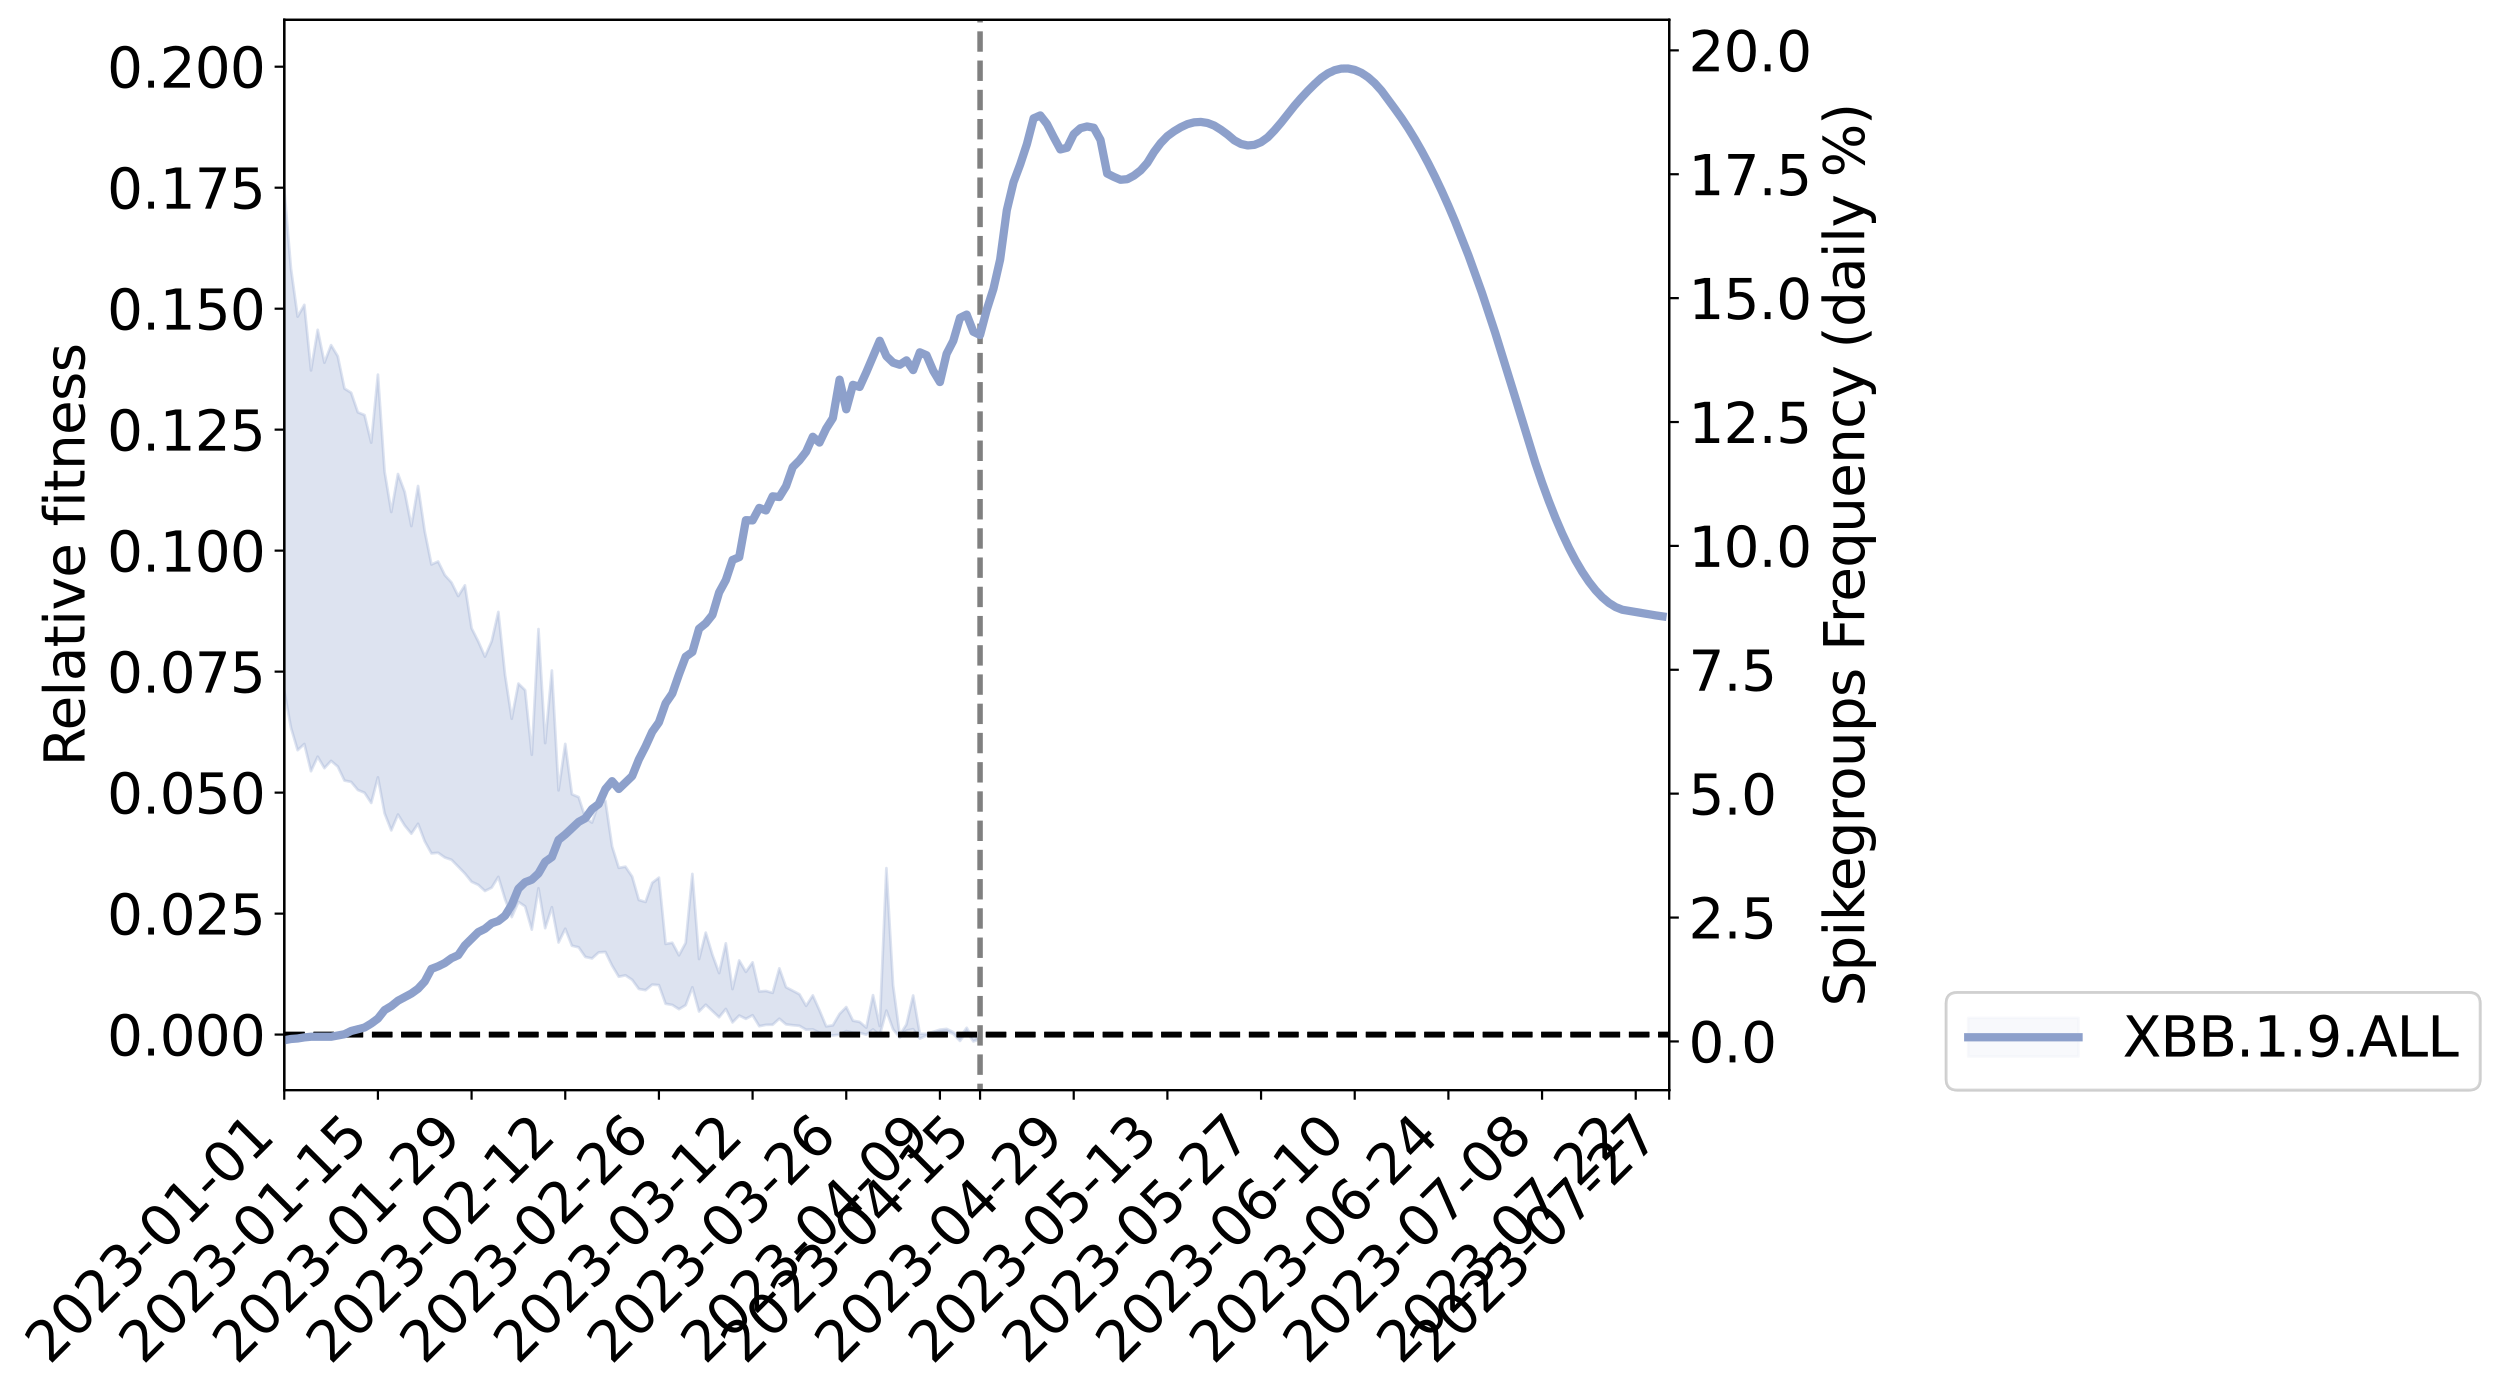 <?xml version="1.0" encoding="utf-8" standalone="no"?>
<!DOCTYPE svg PUBLIC "-//W3C//DTD SVG 1.1//EN"
  "http://www.w3.org/Graphics/SVG/1.1/DTD/svg11.dtd">
<svg xmlns:xlink="http://www.w3.org/1999/xlink" width="906.546pt" height="505.355pt" viewBox="0 0 906.546 505.355" xmlns="http://www.w3.org/2000/svg" version="1.1">
 <defs>
  <style type="text/css">*{stroke-linejoin: round; stroke-linecap: butt}</style>
 </defs>
 <g id="figure_1">
  <g id="patch_1">
   <path d="M 0 505.355 
L 906.546 505.355 
L 906.546 -0 
L 0 -0 
z
" style="fill: #ffffff"/>
  </g>
  <g id="axes_1">
   <g id="patch_2">
    <path d="M 103.075 395.28 
L 605.275 395.28 
L 605.275 7.2 
L 103.075 7.2 
z
" style="fill: #ffffff"/>
   </g>
   <g id="PolyCollection_1">
    <path d="M -1228.847 375.069 
L -1228.847 375.086 
L -1226.421 374.991 
L -1223.995 374.9 
L -1221.569 374.815 
L -1219.143 374.747 
L -1216.716 374.68 
L -1214.29 374.6 
L -1211.864 374.515 
L -1209.438 374.448 
L -1207.012 374.379 
L -1204.586 374.311 
L -1202.16 374.233 
L -1199.734 374.155 
L -1197.308 374.059 
L -1194.882 373.978 
L -1192.456 373.881 
L -1190.03 373.776 
L -1187.603 373.672 
L -1185.177 373.565 
L -1182.751 373.457 
L -1180.325 373.339 
L -1177.899 373.222 
L -1175.473 373.103 
L -1173.047 372.971 
L -1170.621 372.844 
L -1168.195 372.714 
L -1165.769 372.582 
L -1163.343 372.432 
L -1160.916 372.274 
L -1158.49 372.145 
L -1156.064 371.986 
L -1153.638 371.823 
L -1151.212 371.655 
L -1148.786 371.48 
L -1146.36 371.286 
L -1143.934 371.106 
L -1141.508 370.906 
L -1139.082 370.69 
L -1136.656 370.473 
L -1134.23 370.239 
L -1131.803 369.982 
L -1129.377 369.71 
L -1126.951 369.415 
L -1124.525 369.109 
L -1122.099 368.774 
L -1119.673 368.44 
L -1117.247 368.073 
L -1114.821 367.715 
L -1112.395 367.304 
L -1109.969 366.874 
L -1107.543 366.454 
L -1105.116 365.998 
L -1102.69 365.506 
L -1100.264 365.014 
L -1097.838 364.506 
L -1095.412 363.966 
L -1092.986 363.414 
L -1090.56 362.851 
L -1088.134 362.262 
L -1085.708 361.663 
L -1083.282 361.067 
L -1080.856 360.452 
L -1078.43 359.837 
L -1076.003 359.225 
L -1073.577 358.587 
L -1071.151 357.934 
L -1068.725 357.284 
L -1066.299 356.635 
L -1063.873 355.991 
L -1061.447 355.329 
L -1059.021 354.68 
L -1056.595 354.021 
L -1054.169 353.423 
L -1051.743 352.742 
L -1049.316 352.124 
L -1046.89 351.498 
L -1044.464 350.891 
L -1042.038 350.295 
L -1039.612 349.71 
L -1037.186 349.124 
L -1034.76 348.551 
L -1032.334 348.008 
L -1029.908 347.466 
L -1027.482 346.949 
L -1025.056 346.416 
L -1022.63 345.882 
L -1020.203 345.372 
L -1017.777 344.853 
L -1015.351 344.348 
L -1012.925 343.841 
L -1010.499 343.333 
L -1008.073 342.824 
L -1005.647 342.33 
L -1003.221 341.829 
L -1000.795 341.346 
L -998.369 340.842 
L -995.943 340.299 
L -993.516 339.77 
L -991.09 339.243 
L -988.664 338.708 
L -986.238 338.17 
L -983.812 337.621 
L -981.386 337.097 
L -978.96 336.552 
L -976.534 335.996 
L -974.108 335.439 
L -971.682 334.882 
L -969.256 334.369 
L -966.83 333.784 
L -964.403 333.217 
L -961.977 332.661 
L -959.551 332.092 
L -957.125 331.512 
L -954.699 330.897 
L -952.273 330.272 
L -949.847 329.662 
L -947.421 329.027 
L -944.995 328.389 
L -942.569 327.697 
L -940.143 327.059 
L -937.716 326.29 
L -935.29 325.526 
L -932.864 324.776 
L -930.438 323.985 
L -928.012 323.162 
L -925.586 322.282 
L -923.16 321.439 
L -920.734 320.465 
L -918.308 319.596 
L -915.882 318.59 
L -913.456 317.615 
L -911.03 316.681 
L -908.603 315.733 
L -906.177 314.775 
L -903.751 313.935 
L -901.325 312.857 
L -898.899 311.965 
L -896.473 311.166 
L -894.047 310.267 
L -891.621 309.332 
L -889.195 308.278 
L -886.769 307.306 
L -884.343 306.504 
L -881.916 305.128 
L -879.49 304.03 
L -877.064 302.88 
L -874.638 301.656 
L -872.212 300.222 
L -869.786 298.816 
L -867.36 297.739 
L -864.934 296.407 
L -862.508 294.128 
L -860.082 292.155 
L -857.656 290.633 
L -855.23 288.666 
L -852.803 286.759 
L -850.377 285.233 
L -847.951 282.851 
L -845.525 280.275 
L -843.099 278.403 
L -840.673 277.081 
L -838.247 274.76 
L -835.821 273.544 
L -833.395 271.855 
L -830.969 269.527 
L -828.543 268.935 
L -826.116 269.761 
L -823.69 271.505 
L -821.264 269.382 
L -818.838 273.338 
L -816.412 274.248 
L -813.986 268.95 
L -811.56 270.265 
L -809.134 272.941 
L -806.708 271.625 
L -804.282 271.575 
L -801.856 281.909 
L -799.43 296.361 
L -797.003 303.793 
L -794.577 288.139 
L -792.151 296.184 
L -789.725 306.935 
L -787.299 306.806 
L -784.873 328.133 
L -782.447 325.187 
L -780.021 318.715 
L -777.595 302.466 
L -775.169 317.85 
L -772.743 327.301 
L -770.316 323.435 
L -767.89 325.978 
L -765.464 334.742 
L -763.038 333.572 
L -760.612 325.894 
L -758.186 335.49 
L -755.76 337.506 
L -753.334 333.989 
L -750.908 340.096 
L -748.482 342.206 
L -746.056 341.562 
L -743.63 339.485 
L -741.203 341.404 
L -738.777 339.22 
L -736.351 339.166 
L -733.925 340.978 
L -731.499 339.178 
L -729.073 339.912 
L -726.647 339.741 
L -724.221 338.014 
L -721.795 338.438 
L -719.369 336.087 
L -716.943 336.092 
L -714.516 336.522 
L -712.09 336.367 
L -709.664 335.093 
L -707.238 333.968 
L -704.812 333.782 
L -702.386 332.581 
L -699.96 332.294 
L -697.534 332.057 
L -695.108 330.427 
L -692.682 331.105 
L -690.256 329.912 
L -687.83 329.443 
L -685.403 329.361 
L -682.977 328.2 
L -680.551 327.875 
L -678.125 328.136 
L -675.699 328.513 
L -673.273 326.695 
L -670.847 326.316 
L -668.421 325.489 
L -665.995 328.306 
L -663.569 328.227 
L -661.143 329.202 
L -658.716 326.142 
L -656.29 324.26 
L -653.864 324.632 
L -651.438 326.38 
L -649.012 326.523 
L -646.586 322.915 
L -644.16 325.647 
L -641.734 324.747 
L -639.308 324.136 
L -636.882 322.382 
L -634.456 323.469 
L -632.03 322.557 
L -629.603 323.11 
L -627.177 321.956 
L -624.751 320.978 
L -622.325 319.362 
L -619.899 318.475 
L -617.473 317.596 
L -615.047 316.509 
L -612.621 316.148 
L -610.195 315.079 
L -607.769 313.962 
L -605.343 311.352 
L -602.916 309.353 
L -600.49 308.301 
L -598.064 306.071 
L -595.638 305.378 
L -593.212 303.37 
L -590.786 300.562 
L -588.36 298.171 
L -585.934 296.163 
L -583.508 293.231 
L -581.082 291.121 
L -578.656 288.451 
L -576.23 285.884 
L -573.803 283.041 
L -571.377 280.386 
L -568.951 277.295 
L -566.525 274.629 
L -564.099 271.691 
L -561.673 268.144 
L -559.247 264.763 
L -556.821 262.192 
L -554.395 259.285 
L -551.969 255.785 
L -549.543 252.93 
L -547.116 249.53 
L -544.69 245.016 
L -542.264 242.6 
L -539.838 239.373 
L -537.412 236.407 
L -534.986 233.015 
L -532.56 228.911 
L -530.134 225.615 
L -527.708 221.843 
L -525.282 217.286 
L -522.856 214.336 
L -520.43 209.911 
L -518.003 206.432 
L -515.577 201.848 
L -513.151 196.563 
L -510.725 192.412 
L -508.299 188.803 
L -505.873 183.554 
L -503.447 179.445 
L -501.021 174.668 
L -498.595 170.723 
L -496.169 165.627 
L -493.743 161 
L -491.316 160.093 
L -488.89 152.281 
L -486.464 150.56 
L -484.038 145.352 
L -481.612 142.115 
L -479.186 137.529 
L -476.76 133.322 
L -474.334 129.302 
L -471.908 124.859 
L -469.482 121.524 
L -467.056 117.601 
L -464.63 118.76 
L -462.203 108.931 
L -459.777 106.056 
L -457.351 111.72 
L -454.925 101.024 
L -452.499 101.648 
L -450.073 99.959 
L -447.647 93.303 
L -445.221 93.445 
L -442.795 97.967 
L -440.369 93.344 
L -437.943 92.155 
L -435.516 94.755 
L -433.09 94.92 
L -430.664 96.271 
L -428.238 100.733 
L -425.812 105.447 
L -423.386 118.06 
L -420.96 115.402 
L -418.534 122.403 
L -416.108 127.321 
L -413.682 131.002 
L -411.256 137.338 
L -408.83 142.639 
L -406.403 133.346 
L -403.977 142.909 
L -401.551 156.851 
L -399.125 163.94 
L -396.699 167.685 
L -394.273 186.312 
L -391.847 189.122 
L -389.421 194.607 
L -386.995 193.34 
L -384.569 209.418 
L -382.143 204.467 
L -379.716 202.054 
L -377.29 216.244 
L -374.864 225.418 
L -372.438 224.192 
L -370.012 231.089 
L -367.586 233.472 
L -365.16 233.572 
L -362.734 233.19 
L -360.308 236.157 
L -357.882 238.388 
L -355.456 248.352 
L -353.03 242.621 
L -350.603 251.683 
L -348.177 249.629 
L -345.751 249.103 
L -343.325 252.31 
L -340.899 255.207 
L -338.473 251.374 
L -336.047 253.951 
L -333.621 253.428 
L -331.195 258.229 
L -328.769 256.295 
L -326.343 254.839 
L -323.916 256.376 
L -321.49 257.474 
L -319.064 256.433 
L -316.638 253.795 
L -314.212 255.203 
L -311.786 250.722 
L -309.36 251.547 
L -306.934 256.128 
L -304.508 254.853 
L -302.082 251.561 
L -299.656 250.082 
L -297.23 249.85 
L -294.803 245.534 
L -292.377 246.481 
L -289.951 246.107 
L -287.525 244.577 
L -285.099 243.317 
L -282.673 240.779 
L -280.247 241.621 
L -277.821 240.009 
L -275.395 238.881 
L -272.969 237.707 
L -270.543 236.588 
L -268.116 235.154 
L -265.69 231.763 
L -263.264 230.451 
L -260.838 228.389 
L -258.412 224.236 
L -255.986 226.677 
L -253.56 221.933 
L -251.134 222.667 
L -248.708 221.997 
L -246.282 221.795 
L -243.856 219.041 
L -241.43 218.71 
L -239.003 218.523 
L -236.577 213.755 
L -234.151 215.06 
L -231.725 214.004 
L -229.299 214.565 
L -226.873 211.711 
L -224.447 212.545 
L -222.021 211.597 
L -219.595 208.162 
L -217.169 207.163 
L -214.743 206.219 
L -212.316 205.38 
L -209.89 203.94 
L -207.464 203.683 
L -205.038 202.587 
L -202.612 201.562 
L -200.186 201.391 
L -197.76 198.949 
L -195.334 200.91 
L -192.908 200.927 
L -190.482 199.19 
L -188.056 197.606 
L -185.63 195.058 
L -183.203 197.413 
L -180.777 197.4 
L -178.351 196.304 
L -175.925 194.689 
L -173.499 193.549 
L -171.073 192.506 
L -168.647 192.672 
L -166.221 191.973 
L -163.795 192.266 
L -161.369 190.603 
L -158.943 188.802 
L -156.516 191.565 
L -154.09 189.723 
L -151.664 189.462 
L -149.238 191.533 
L -146.812 186.829 
L -144.386 187.786 
L -141.96 189.184 
L -139.534 186.731 
L -137.108 189.714 
L -134.682 187.596 
L -132.256 185.232 
L -129.83 188.294 
L -127.403 189.319 
L -124.977 187.269 
L -122.551 188.045 
L -120.125 187.134 
L -117.699 192.693 
L -115.273 191.818 
L -112.847 192.297 
L -110.421 188.488 
L -107.995 186.54 
L -105.569 189.941 
L -103.143 193.704 
L -100.716 191.132 
L -98.29 189.216 
L -95.864 186.322 
L -93.438 186.414 
L -91.012 188.272 
L -88.586 185.588 
L -86.16 184.258 
L -83.734 188.033 
L -81.308 185.257 
L -78.882 189.017 
L -76.456 189.348 
L -74.03 183.097 
L -71.603 183.569 
L -69.177 183.236 
L -66.751 184.593 
L -64.325 187.859 
L -61.899 193.846 
L -59.473 195.535 
L -57.047 195.545 
L -54.621 200.336 
L -52.195 210.077 
L -49.769 200.226 
L -47.343 196.874 
L -44.916 200.715 
L -42.49 204.679 
L -40.064 205.879 
L -37.638 204.379 
L -35.212 211.82 
L -32.786 216.819 
L -30.36 209.465 
L -27.934 216.641 
L -25.508 212.976 
L -23.082 213.492 
L -20.656 219.892 
L -18.23 219.644 
L -15.803 224.989 
L -13.377 224.63 
L -10.951 219.072 
L -8.525 213.61 
L -6.099 214.083 
L -3.673 218.531 
L -1.247 217.433 
L 1.179 222.937 
L 3.605 218.694 
L 6.031 222.054 
L 8.457 222.175 
L 10.884 225.851 
L 13.31 219.858 
L 15.736 225.728 
L 18.162 228.011 
L 20.588 230.747 
L 23.014 233.69 
L 25.44 233.446 
L 27.866 232.11 
L 30.292 235.681 
L 32.718 238.268 
L 35.144 237.138 
L 37.57 234.815 
L 39.997 238.014 
L 42.423 240.254 
L 44.849 235.431 
L 47.275 234.744 
L 49.701 243.642 
L 52.127 245.808 
L 54.553 237.61 
L 56.979 240.921 
L 59.405 241.607 
L 61.831 242.464 
L 64.257 246.777 
L 66.684 244.773 
L 69.11 242.806 
L 71.536 245.583 
L 73.962 246.183 
L 76.388 241.862 
L 78.814 243.422 
L 81.24 242.733 
L 83.666 251.512 
L 86.092 257.365 
L 88.518 257.345 
L 90.944 250.031 
L 93.37 248.923 
L 95.797 250.32 
L 98.223 249.985 
L 100.649 257.626 
L 103.075 250.538 
L 105.501 263.824 
L 107.927 272.027 
L 110.353 269.787 
L 112.779 279.653 
L 115.205 274.394 
L 117.631 278.553 
L 120.057 275.91 
L 122.484 277.972 
L 124.91 283.041 
L 127.336 283.54 
L 129.762 286.459 
L 132.188 287.459 
L 134.614 291.166 
L 137.04 281.876 
L 139.466 294.956 
L 141.892 301.101 
L 144.318 295.366 
L 146.744 299.332 
L 149.17 302.309 
L 151.597 298.72 
L 154.023 305.072 
L 156.449 309.453 
L 158.875 309.231 
L 161.301 310.945 
L 163.727 311.771 
L 166.153 314.245 
L 168.579 316.747 
L 171.005 319.752 
L 173.431 320.862 
L 175.857 323.089 
L 178.284 321.884 
L 180.71 317.969 
L 183.136 326.001 
L 185.562 332.556 
L 187.988 327.042 
L 190.414 328.668 
L 192.84 337.097 
L 195.266 322.103 
L 197.692 336.573 
L 200.118 328.977 
L 202.544 341.762 
L 204.97 336.779 
L 207.397 342.94 
L 209.823 343.509 
L 212.249 346.999 
L 214.675 347.545 
L 217.101 345.361 
L 219.527 345.196 
L 221.953 350.145 
L 224.379 354.174 
L 226.805 353.669 
L 229.231 355.297 
L 231.657 358.618 
L 234.084 359.054 
L 236.51 357.037 
L 238.936 357.222 
L 241.362 363.988 
L 243.788 364.404 
L 246.214 365.953 
L 248.64 364.494 
L 251.066 358.012 
L 253.492 366.786 
L 255.918 364.325 
L 258.344 366.629 
L 260.77 368.872 
L 263.197 365.871 
L 265.623 370.746 
L 268.049 368.251 
L 270.475 369.447 
L 272.901 368.15 
L 275.327 372.109 
L 277.753 371.621 
L 280.179 371.586 
L 282.605 369.395 
L 285.031 371.451 
L 287.457 371.754 
L 289.884 371.978 
L 292.31 373.387 
L 294.736 373.286 
L 297.162 374.49 
L 299.588 375.623 
L 302.014 375.458 
L 304.44 375.195 
L 306.866 373.883 
L 309.292 374.464 
L 311.718 374.537 
L 314.144 375.204 
L 316.57 373.276 
L 318.997 375.451 
L 321.423 366.478 
L 323.849 373.234 
L 326.275 376.244 
L 328.701 373.711 
L 331.127 373.199 
L 333.553 376.629 
L 335.979 375.525 
L 338.405 375.703 
L 340.831 374.46 
L 343.257 373.96 
L 345.684 374.902 
L 348.11 377.46 
L 350.536 374.044 
L 352.962 377.64 
L 355.388 376.814 
L 355.388 375.705 
L 355.388 375.705 
L 352.962 376.996 
L 350.536 372.711 
L 348.11 376.214 
L 345.684 374.293 
L 343.257 373.093 
L 340.831 373.382 
L 338.405 374.147 
L 335.979 374.863 
L 333.553 374.868 
L 331.127 360.989 
L 328.701 371.469 
L 326.275 375.357 
L 323.849 357.365 
L 321.423 314.815 
L 318.997 372.026 
L 316.57 360.867 
L 314.144 372.627 
L 311.718 370.57 
L 309.292 370.123 
L 306.866 365.179 
L 304.44 367.673 
L 302.014 371.81 
L 299.588 372.176 
L 297.162 366.363 
L 294.736 360.953 
L 292.31 364.739 
L 289.884 360.539 
L 287.457 359.245 
L 285.031 358.001 
L 282.605 351.149 
L 280.179 360.023 
L 277.753 359.344 
L 275.327 359.537 
L 272.901 348.971 
L 270.475 352.422 
L 268.049 348.277 
L 265.623 358.666 
L 263.197 342.088 
L 260.77 352.861 
L 258.344 346.257 
L 255.918 338.188 
L 253.492 347.767 
L 251.066 316.915 
L 248.64 341.906 
L 246.214 346.407 
L 243.788 341.865 
L 241.362 342.274 
L 238.936 318.257 
L 236.51 320.119 
L 234.084 327.063 
L 231.657 326.348 
L 229.231 317.881 
L 226.805 314.28 
L 224.379 314.698 
L 221.953 306.945 
L 219.527 290.406 
L 217.101 291.306 
L 214.675 298.292 
L 212.249 296.574 
L 209.823 289.058 
L 207.397 288.012 
L 204.97 269.763 
L 202.544 286.597 
L 200.118 243.136 
L 197.692 269.455 
L 195.266 228.113 
L 192.84 273.674 
L 190.414 250.268 
L 187.988 247.886 
L 185.562 260.632 
L 183.136 244.748 
L 180.71 221.895 
L 178.284 232.552 
L 175.857 238.099 
L 173.431 232.615 
L 171.005 227.792 
L 168.579 212.272 
L 166.153 216.132 
L 163.727 211.234 
L 161.301 208.542 
L 158.875 203.606 
L 156.449 204.693 
L 154.023 192.748 
L 151.597 176.225 
L 149.17 190.751 
L 146.744 178.387 
L 144.318 171.887 
L 141.892 185.645 
L 139.466 171.058 
L 137.04 135.851 
L 134.614 160.511 
L 132.188 150.504 
L 129.762 149.511 
L 127.336 142.405 
L 124.91 140.877 
L 122.484 129.194 
L 120.057 125.155 
L 117.631 131.516 
L 115.205 119.602 
L 112.779 134.321 
L 110.353 110.55 
L 107.927 114.811 
L 105.501 97.292 
L 103.075 68.571 
L 100.649 84.46 
L 98.223 66.399 
L 95.797 68.454 
L 93.37 66.281 
L 90.944 69.371 
L 88.518 84.763 
L 86.092 87.049 
L 83.666 74.888 
L 81.24 53.316 
L 78.814 55.345 
L 76.388 54.647 
L 73.962 64.815 
L 71.536 63.041 
L 69.11 57.307 
L 66.684 63.222 
L 64.257 65.689 
L 61.831 57.474 
L 59.405 57.792 
L 56.979 56.117 
L 54.553 50.589 
L 52.127 69.354 
L 49.701 62.162 
L 47.275 47.484 
L 44.849 51.22 
L 42.423 59.561 
L 39.997 55.497 
L 37.57 50.72 
L 35.144 58.12 
L 32.718 63.164 
L 30.292 54.56 
L 27.866 50.477 
L 25.44 54.487 
L 23.014 50.154 
L 20.588 50.453 
L 18.162 45.277 
L 15.736 43.235 
L 13.31 33.854 
L 10.884 44.147 
L 8.457 39.321 
L 6.031 40.743 
L 3.605 38.215 
L 1.179 43.649 
L -1.247 35.283 
L -3.673 39.863 
L -6.099 32.968 
L -8.525 33.675 
L -10.951 52.456 
L -13.377 57.864 
L -15.803 61.895 
L -18.23 57.669 
L -20.656 56.902 
L -23.082 49.357 
L -25.508 50.641 
L -27.934 53.312 
L -30.36 45.363 
L -32.786 53.587 
L -35.212 50.221 
L -37.638 39.708 
L -40.064 43.795 
L -42.49 42.481 
L -44.916 37.789 
L -47.343 35.075 
L -49.769 39.998 
L -52.195 55.681 
L -54.621 44.313 
L -57.047 37.774 
L -59.473 38.323 
L -61.899 36.697 
L -64.325 31.255 
L -66.751 28.633 
L -69.177 24.84 
L -71.603 29.739 
L -74.03 30.936 
L -76.456 38.71 
L -78.882 39.803 
L -81.308 36.89 
L -83.734 42.038 
L -86.16 38.109 
L -88.586 42.289 
L -91.012 45.7 
L -93.438 46.529 
L -95.864 46.347 
L -98.29 51.907 
L -100.716 54.977 
L -103.143 58.028 
L -105.569 56.236 
L -107.995 53.694 
L -110.421 56.668 
L -112.847 60.148 
L -115.273 61.031 
L -117.699 64.524 
L -120.125 58.862 
L -122.551 61.195 
L -124.977 60.732 
L -127.403 62.528 
L -129.83 61.394 
L -132.256 59.678 
L -134.682 64.268 
L -137.108 66.287 
L -139.534 63.132 
L -141.96 66.695 
L -144.386 64.035 
L -146.812 65.698 
L -149.238 70.993 
L -151.664 69.151 
L -154.09 70.457 
L -156.516 72.551 
L -158.943 69.912 
L -161.369 71.697 
L -163.795 74.392 
L -166.221 74.276 
L -168.647 75.744 
L -171.073 75.924 
L -173.499 77.144 
L -175.925 78.725 
L -178.351 80.548 
L -180.777 81.431 
L -183.203 82.184 
L -185.63 77.242 
L -188.056 82.484 
L -190.482 84.153 
L -192.908 85.852 
L -195.334 84.867 
L -197.76 84.038 
L -200.186 86.738 
L -202.612 86.985 
L -205.038 88.538 
L -207.464 89.232 
L -209.89 89.618 
L -212.316 90.167 
L -214.743 91.631 
L -217.169 93.039 
L -219.595 94.741 
L -222.021 98.839 
L -224.447 99.88 
L -226.873 98.755 
L -229.299 102.212 
L -231.725 101.156 
L -234.151 102.798 
L -236.577 100.242 
L -239.003 107.41 
L -241.43 107.347 
L -243.856 108.308 
L -246.282 111.626 
L -248.708 112.138 
L -251.134 113.39 
L -253.56 112.289 
L -255.986 118.202 
L -258.412 116.578 
L -260.838 122.035 
L -263.264 125.371 
L -265.69 127.72 
L -268.116 132.606 
L -270.543 135.617 
L -272.969 136.957 
L -275.395 139.625 
L -277.821 141.288 
L -280.247 144.3 
L -282.673 143.98 
L -285.099 148.458 
L -287.525 151.563 
L -289.951 154.02 
L -292.377 155.627 
L -294.803 156.282 
L -297.23 161.888 
L -299.656 163.605 
L -302.082 167.253 
L -304.508 171.562 
L -306.934 173.82 
L -309.36 171.018 
L -311.786 172.354 
L -314.212 177.832 
L -316.638 178.577 
L -319.064 182.041 
L -321.49 184.217 
L -323.916 184.892 
L -326.343 186.115 
L -328.769 188.166 
L -331.195 191.052 
L -333.621 187.84 
L -336.047 190.115 
L -338.473 189.603 
L -340.899 193.778 
L -343.325 193.977 
L -345.751 192.04 
L -348.177 194.082 
L -350.603 196.766 
L -353.03 190.771 
L -355.456 197.158 
L -357.882 190.325 
L -360.308 190.196 
L -362.734 189.352 
L -365.16 191.583 
L -367.586 192.625 
L -370.012 191.647 
L -372.438 187.429 
L -374.864 190.757 
L -377.29 182.617 
L -379.716 172.69 
L -382.143 175.68 
L -384.569 180.402 
L -386.995 168.339 
L -389.421 169.48 
L -391.847 166.335 
L -394.273 164.409 
L -396.699 150.034 
L -399.125 148.383 
L -401.551 142.417 
L -403.977 129.958 
L -406.403 120.461 
L -408.83 131.223 
L -411.256 125.069 
L -413.682 117.009 
L -416.108 112.722 
L -418.534 106.468 
L -420.96 97.365 
L -423.386 100.524 
L -425.812 84.937 
L -428.238 77.657 
L -430.664 72.919 
L -433.09 71.016 
L -435.516 71.031 
L -437.943 68.572 
L -440.369 70.977 
L -442.795 75.727 
L -445.221 69.694 
L -447.647 69.834 
L -450.073 78.036 
L -452.499 79.813 
L -454.925 78.443 
L -457.351 92.087 
L -459.777 83.953 
L -462.203 87.954 
L -464.63 99.439 
L -467.056 97.891 
L -469.482 102.719 
L -471.908 106.47 
L -474.334 111.866 
L -476.76 116.456 
L -479.186 121.331 
L -481.612 126.698 
L -484.038 130.323 
L -486.464 136.551 
L -488.89 138.559 
L -491.316 147.516 
L -493.743 148.522 
L -496.169 153.804 
L -498.595 159.698 
L -501.021 164.097 
L -503.447 169.612 
L -505.873 174.159 
L -508.299 180.097 
L -510.725 184.132 
L -513.151 188.954 
L -515.577 194.798 
L -518.003 199.864 
L -520.43 203.807 
L -522.856 208.773 
L -525.282 212.089 
L -527.708 217.176 
L -530.134 220.918 
L -532.56 224.035 
L -534.986 227.926 
L -537.412 231.087 
L -539.838 233.823 
L -542.264 236.872 
L -544.69 239.102 
L -547.116 243.388 
L -549.543 246.518 
L -551.969 249.349 
L -554.395 252.624 
L -556.821 254.895 
L -559.247 257.835 
L -561.673 260.934 
L -564.099 264.273 
L -566.525 266.969 
L -568.951 269.653 
L -571.377 272.321 
L -573.803 275.144 
L -576.23 277.907 
L -578.656 280.294 
L -581.082 282.821 
L -583.508 284.815 
L -585.934 287.612 
L -588.36 289.605 
L -590.786 291.859 
L -593.212 294.618 
L -595.638 296.479 
L -598.064 296.98 
L -600.49 299.225 
L -602.916 300.321 
L -605.343 302.337 
L -607.769 304.866 
L -610.195 306.083 
L -612.621 307.19 
L -615.047 307.333 
L -617.473 308.444 
L -619.899 309.182 
L -622.325 309.913 
L -624.751 311.52 
L -627.177 312.48 
L -629.603 313.751 
L -632.03 312.866 
L -634.456 313.603 
L -636.882 312.326 
L -639.308 314.249 
L -641.734 314.543 
L -644.16 315.891 
L -646.586 312.759 
L -649.012 316.54 
L -651.438 316.248 
L -653.864 314.117 
L -656.29 313.568 
L -658.716 315.465 
L -661.143 318.91 
L -663.569 317.615 
L -665.995 317.544 
L -668.421 314.116 
L -670.847 314.33 
L -673.273 315.103 
L -675.699 317.095 
L -678.125 316.478 
L -680.551 315.969 
L -682.977 316.176 
L -685.403 317.38 
L -687.83 317.103 
L -690.256 317.669 
L -692.682 318.971 
L -695.108 317.962 
L -697.534 319.734 
L -699.96 319.912 
L -702.386 320.142 
L -704.812 321.41 
L -707.238 321.476 
L -709.664 322.827 
L -712.09 324.29 
L -714.516 324.424 
L -716.943 323.957 
L -719.369 323.644 
L -721.795 326.527 
L -724.221 326.052 
L -726.647 328.11 
L -729.073 328.276 
L -731.499 327.719 
L -733.925 329.4 
L -736.351 327.696 
L -738.777 327.971 
L -741.203 330.286 
L -743.63 328.627 
L -746.056 330.945 
L -748.482 331.549 
L -750.908 329.76 
L -753.334 323.851 
L -755.76 327.517 
L -758.186 325.522 
L -760.612 316.825 
L -763.038 324.06 
L -765.464 325.449 
L -767.89 317.478 
L -770.316 315.045 
L -772.743 319.137 
L -775.169 310.164 
L -777.595 294.223 
L -780.021 311.393 
L -782.447 317.706 
L -784.873 320.818 
L -787.299 299.629 
L -789.725 299.937 
L -792.151 288.92 
L -794.577 280.606 
L -797.003 297.264 
L -799.43 289.693 
L -801.856 274.805 
L -804.282 264.207 
L -806.708 264.533 
L -809.134 266.184 
L -811.56 263.653 
L -813.986 262.518 
L -816.412 268.3 
L -818.838 267.533 
L -821.264 263.649 
L -823.69 266.074 
L -826.116 264.504 
L -828.543 263.876 
L -830.969 264.344 
L -833.395 266.643 
L -835.821 268.184 
L -838.247 269.232 
L -840.673 271.452 
L -843.099 272.594 
L -845.525 274.356 
L -847.951 276.935 
L -850.377 279.21 
L -852.803 280.64 
L -855.23 282.438 
L -857.656 284.366 
L -860.082 285.715 
L -862.508 287.688 
L -864.934 290.014 
L -867.36 291.305 
L -869.786 292.263 
L -872.212 293.682 
L -874.638 295.072 
L -877.064 296.323 
L -879.49 297.467 
L -881.916 298.539 
L -884.343 300.051 
L -886.769 300.735 
L -889.195 301.76 
L -891.621 302.837 
L -894.047 303.809 
L -896.473 304.735 
L -898.899 305.502 
L -901.325 306.348 
L -903.751 307.527 
L -906.177 308.296 
L -908.603 309.274 
L -911.03 310.205 
L -913.456 311.168 
L -915.882 312.157 
L -918.308 313.194 
L -920.734 314.064 
L -923.16 315.083 
L -925.586 315.955 
L -928.012 316.866 
L -930.438 317.696 
L -932.864 318.525 
L -935.29 319.316 
L -937.716 320.135 
L -940.143 321.01 
L -942.569 321.658 
L -944.995 322.476 
L -947.421 323.178 
L -949.847 323.888 
L -952.273 324.557 
L -954.699 325.305 
L -957.125 326.017 
L -959.551 326.694 
L -961.977 327.376 
L -964.403 328.039 
L -966.83 328.731 
L -969.256 329.483 
L -971.682 330.053 
L -974.108 330.741 
L -976.534 331.435 
L -978.96 332.13 
L -981.386 332.805 
L -983.812 333.436 
L -986.238 334.131 
L -988.664 334.809 
L -991.09 335.488 
L -993.516 336.158 
L -995.943 336.84 
L -998.369 337.538 
L -1000.795 338.188 
L -1003.221 338.814 
L -1005.647 339.463 
L -1008.073 340.099 
L -1010.499 340.74 
L -1012.925 341.381 
L -1015.351 342.02 
L -1017.777 342.652 
L -1020.203 343.284 
L -1022.63 343.897 
L -1025.056 344.549 
L -1027.482 345.181 
L -1029.908 345.773 
L -1032.334 346.398 
L -1034.76 347.016 
L -1037.186 347.656 
L -1039.612 348.306 
L -1042.038 348.946 
L -1044.464 349.598 
L -1046.89 350.257 
L -1049.316 350.938 
L -1051.743 351.603 
L -1054.169 352.341 
L -1056.595 352.978 
L -1059.021 353.684 
L -1061.447 354.377 
L -1063.873 355.071 
L -1066.299 355.723 
L -1068.725 356.387 
L -1071.151 357.059 
L -1073.577 357.74 
L -1076.003 358.401 
L -1078.43 359.036 
L -1080.856 359.676 
L -1083.282 360.322 
L -1085.708 360.947 
L -1088.134 361.583 
L -1090.56 362.207 
L -1092.986 362.8 
L -1095.412 363.384 
L -1097.838 363.957 
L -1100.264 364.493 
L -1102.69 365.011 
L -1105.116 365.539 
L -1107.543 366.018 
L -1109.969 366.458 
L -1112.395 366.916 
L -1114.821 367.35 
L -1117.247 367.722 
L -1119.673 368.108 
L -1122.099 368.455 
L -1124.525 368.809 
L -1126.951 369.126 
L -1129.377 369.433 
L -1131.803 369.715 
L -1134.23 369.98 
L -1136.656 370.218 
L -1139.082 370.437 
L -1141.508 370.661 
L -1143.934 370.866 
L -1146.36 371.047 
L -1148.786 371.251 
L -1151.212 371.429 
L -1153.638 371.6 
L -1156.064 371.767 
L -1158.49 371.932 
L -1160.916 372.059 
L -1163.343 372.226 
L -1165.769 372.385 
L -1168.195 372.519 
L -1170.621 372.655 
L -1173.047 372.787 
L -1175.473 372.927 
L -1177.899 373.05 
L -1180.325 373.173 
L -1182.751 373.299 
L -1185.177 373.411 
L -1187.603 373.526 
L -1190.03 373.637 
L -1192.456 373.753 
L -1194.882 373.861 
L -1197.308 373.945 
L -1199.734 374.055 
L -1202.16 374.143 
L -1204.586 374.23 
L -1207.012 374.306 
L -1209.438 374.385 
L -1211.864 374.46 
L -1214.29 374.564 
L -1216.716 374.657 
L -1219.143 374.733 
L -1221.569 374.805 
L -1223.995 374.887 
L -1226.421 374.974 
L -1228.847 375.069 
z
" clip-path="url(#pbe0238245f)" style="fill: #8da0cb; fill-opacity: 0.3; stroke: #8da0cb; stroke-opacity: 0.3"/>
   </g>
   <g id="matplotlib.axis_1">
    <g id="xtick_1">
     <g id="line2d_1">
      <defs>
       <path id="m875a2816dc" d="M 0 0 
L 0 3.5 
" style="stroke: #000000; stroke-width: 0.8"/>
      </defs>
      <g>
       <use xlink:href="#m875a2816dc" x="103.075" y="395.28" style="stroke: #000000; stroke-width: 0.8"/>
      </g>
     </g>
     <g id="text_1">
      <!-- 2023-01-01 -->
      <g transform="translate(17.946 495.214) rotate(-45) scale(0.2 -0.2)">
       <defs>
        <path id="DejaVuSans-32" d="M 1228 531 
L 3431 531 
L 3431 0 
L 469 0 
L 469 531 
Q 828 903 1448 1529 
Q 2069 2156 2228 2338 
Q 2531 2678 2651 2914 
Q 2772 3150 2772 3378 
Q 2772 3750 2511 3984 
Q 2250 4219 1831 4219 
Q 1534 4219 1204 4116 
Q 875 4013 500 3803 
L 500 4441 
Q 881 4594 1212 4672 
Q 1544 4750 1819 4750 
Q 2544 4750 2975 4387 
Q 3406 4025 3406 3419 
Q 3406 3131 3298 2873 
Q 3191 2616 2906 2266 
Q 2828 2175 2409 1742 
Q 1991 1309 1228 531 
z
" transform="scale(0.016)"/>
        <path id="DejaVuSans-30" d="M 2034 4250 
Q 1547 4250 1301 3770 
Q 1056 3291 1056 2328 
Q 1056 1369 1301 889 
Q 1547 409 2034 409 
Q 2525 409 2770 889 
Q 3016 1369 3016 2328 
Q 3016 3291 2770 3770 
Q 2525 4250 2034 4250 
z
M 2034 4750 
Q 2819 4750 3233 4129 
Q 3647 3509 3647 2328 
Q 3647 1150 3233 529 
Q 2819 -91 2034 -91 
Q 1250 -91 836 529 
Q 422 1150 422 2328 
Q 422 3509 836 4129 
Q 1250 4750 2034 4750 
z
" transform="scale(0.016)"/>
        <path id="DejaVuSans-33" d="M 2597 2516 
Q 3050 2419 3304 2112 
Q 3559 1806 3559 1356 
Q 3559 666 3084 287 
Q 2609 -91 1734 -91 
Q 1441 -91 1130 -33 
Q 819 25 488 141 
L 488 750 
Q 750 597 1062 519 
Q 1375 441 1716 441 
Q 2309 441 2620 675 
Q 2931 909 2931 1356 
Q 2931 1769 2642 2001 
Q 2353 2234 1838 2234 
L 1294 2234 
L 1294 2753 
L 1863 2753 
Q 2328 2753 2575 2939 
Q 2822 3125 2822 3475 
Q 2822 3834 2567 4026 
Q 2313 4219 1838 4219 
Q 1578 4219 1281 4162 
Q 984 4106 628 3988 
L 628 4550 
Q 988 4650 1302 4700 
Q 1616 4750 1894 4750 
Q 2613 4750 3031 4423 
Q 3450 4097 3450 3541 
Q 3450 3153 3228 2886 
Q 3006 2619 2597 2516 
z
" transform="scale(0.016)"/>
        <path id="DejaVuSans-2d" d="M 313 2009 
L 1997 2009 
L 1997 1497 
L 313 1497 
L 313 2009 
z
" transform="scale(0.016)"/>
        <path id="DejaVuSans-31" d="M 794 531 
L 1825 531 
L 1825 4091 
L 703 3866 
L 703 4441 
L 1819 4666 
L 2450 4666 
L 2450 531 
L 3481 531 
L 3481 0 
L 794 0 
L 794 531 
z
" transform="scale(0.016)"/>
       </defs>
       <use xlink:href="#DejaVuSans-32"/>
       <use xlink:href="#DejaVuSans-30" x="63.623"/>
       <use xlink:href="#DejaVuSans-32" x="127.246"/>
       <use xlink:href="#DejaVuSans-33" x="190.869"/>
       <use xlink:href="#DejaVuSans-2d" x="254.492"/>
       <use xlink:href="#DejaVuSans-30" x="290.576"/>
       <use xlink:href="#DejaVuSans-31" x="354.199"/>
       <use xlink:href="#DejaVuSans-2d" x="417.822"/>
       <use xlink:href="#DejaVuSans-30" x="453.906"/>
       <use xlink:href="#DejaVuSans-31" x="517.529"/>
      </g>
     </g>
    </g>
    <g id="xtick_2">
     <g id="line2d_2">
      <g>
       <use xlink:href="#m875a2816dc" x="137.04" y="395.28" style="stroke: #000000; stroke-width: 0.8"/>
      </g>
     </g>
     <g id="text_2">
      <!-- 2023-01-15 -->
      <g transform="translate(51.911 495.214) rotate(-45) scale(0.2 -0.2)">
       <defs>
        <path id="DejaVuSans-35" d="M 691 4666 
L 3169 4666 
L 3169 4134 
L 1269 4134 
L 1269 2991 
Q 1406 3038 1543 3061 
Q 1681 3084 1819 3084 
Q 2600 3084 3056 2656 
Q 3513 2228 3513 1497 
Q 3513 744 3044 326 
Q 2575 -91 1722 -91 
Q 1428 -91 1123 -41 
Q 819 9 494 109 
L 494 744 
Q 775 591 1075 516 
Q 1375 441 1709 441 
Q 2250 441 2565 725 
Q 2881 1009 2881 1497 
Q 2881 1984 2565 2268 
Q 2250 2553 1709 2553 
Q 1456 2553 1204 2497 
Q 953 2441 691 2322 
L 691 4666 
z
" transform="scale(0.016)"/>
       </defs>
       <use xlink:href="#DejaVuSans-32"/>
       <use xlink:href="#DejaVuSans-30" x="63.623"/>
       <use xlink:href="#DejaVuSans-32" x="127.246"/>
       <use xlink:href="#DejaVuSans-33" x="190.869"/>
       <use xlink:href="#DejaVuSans-2d" x="254.492"/>
       <use xlink:href="#DejaVuSans-30" x="290.576"/>
       <use xlink:href="#DejaVuSans-31" x="354.199"/>
       <use xlink:href="#DejaVuSans-2d" x="417.822"/>
       <use xlink:href="#DejaVuSans-31" x="453.906"/>
       <use xlink:href="#DejaVuSans-35" x="517.529"/>
      </g>
     </g>
    </g>
    <g id="xtick_3">
     <g id="line2d_3">
      <g>
       <use xlink:href="#m875a2816dc" x="171.005" y="395.28" style="stroke: #000000; stroke-width: 0.8"/>
      </g>
     </g>
     <g id="text_3">
      <!-- 2023-01-29 -->
      <g transform="translate(85.876 495.214) rotate(-45) scale(0.2 -0.2)">
       <defs>
        <path id="DejaVuSans-39" d="M 703 97 
L 703 672 
Q 941 559 1184 500 
Q 1428 441 1663 441 
Q 2288 441 2617 861 
Q 2947 1281 2994 2138 
Q 2813 1869 2534 1725 
Q 2256 1581 1919 1581 
Q 1219 1581 811 2004 
Q 403 2428 403 3163 
Q 403 3881 828 4315 
Q 1253 4750 1959 4750 
Q 2769 4750 3195 4129 
Q 3622 3509 3622 2328 
Q 3622 1225 3098 567 
Q 2575 -91 1691 -91 
Q 1453 -91 1209 -44 
Q 966 3 703 97 
z
M 1959 2075 
Q 2384 2075 2632 2365 
Q 2881 2656 2881 3163 
Q 2881 3666 2632 3958 
Q 2384 4250 1959 4250 
Q 1534 4250 1286 3958 
Q 1038 3666 1038 3163 
Q 1038 2656 1286 2365 
Q 1534 2075 1959 2075 
z
" transform="scale(0.016)"/>
       </defs>
       <use xlink:href="#DejaVuSans-32"/>
       <use xlink:href="#DejaVuSans-30" x="63.623"/>
       <use xlink:href="#DejaVuSans-32" x="127.246"/>
       <use xlink:href="#DejaVuSans-33" x="190.869"/>
       <use xlink:href="#DejaVuSans-2d" x="254.492"/>
       <use xlink:href="#DejaVuSans-30" x="290.576"/>
       <use xlink:href="#DejaVuSans-31" x="354.199"/>
       <use xlink:href="#DejaVuSans-2d" x="417.822"/>
       <use xlink:href="#DejaVuSans-32" x="453.906"/>
       <use xlink:href="#DejaVuSans-39" x="517.529"/>
      </g>
     </g>
    </g>
    <g id="xtick_4">
     <g id="line2d_4">
      <g>
       <use xlink:href="#m875a2816dc" x="204.97" y="395.28" style="stroke: #000000; stroke-width: 0.8"/>
      </g>
     </g>
     <g id="text_4">
      <!-- 2023-02-12 -->
      <g transform="translate(119.841 495.214) rotate(-45) scale(0.2 -0.2)">
       <use xlink:href="#DejaVuSans-32"/>
       <use xlink:href="#DejaVuSans-30" x="63.623"/>
       <use xlink:href="#DejaVuSans-32" x="127.246"/>
       <use xlink:href="#DejaVuSans-33" x="190.869"/>
       <use xlink:href="#DejaVuSans-2d" x="254.492"/>
       <use xlink:href="#DejaVuSans-30" x="290.576"/>
       <use xlink:href="#DejaVuSans-32" x="354.199"/>
       <use xlink:href="#DejaVuSans-2d" x="417.822"/>
       <use xlink:href="#DejaVuSans-31" x="453.906"/>
       <use xlink:href="#DejaVuSans-32" x="517.529"/>
      </g>
     </g>
    </g>
    <g id="xtick_5">
     <g id="line2d_5">
      <g>
       <use xlink:href="#m875a2816dc" x="238.936" y="395.28" style="stroke: #000000; stroke-width: 0.8"/>
      </g>
     </g>
     <g id="text_5">
      <!-- 2023-02-26 -->
      <g transform="translate(153.807 495.214) rotate(-45) scale(0.2 -0.2)">
       <defs>
        <path id="DejaVuSans-36" d="M 2113 2584 
Q 1688 2584 1439 2293 
Q 1191 2003 1191 1497 
Q 1191 994 1439 701 
Q 1688 409 2113 409 
Q 2538 409 2786 701 
Q 3034 994 3034 1497 
Q 3034 2003 2786 2293 
Q 2538 2584 2113 2584 
z
M 3366 4563 
L 3366 3988 
Q 3128 4100 2886 4159 
Q 2644 4219 2406 4219 
Q 1781 4219 1451 3797 
Q 1122 3375 1075 2522 
Q 1259 2794 1537 2939 
Q 1816 3084 2150 3084 
Q 2853 3084 3261 2657 
Q 3669 2231 3669 1497 
Q 3669 778 3244 343 
Q 2819 -91 2113 -91 
Q 1303 -91 875 529 
Q 447 1150 447 2328 
Q 447 3434 972 4092 
Q 1497 4750 2381 4750 
Q 2619 4750 2861 4703 
Q 3103 4656 3366 4563 
z
" transform="scale(0.016)"/>
       </defs>
       <use xlink:href="#DejaVuSans-32"/>
       <use xlink:href="#DejaVuSans-30" x="63.623"/>
       <use xlink:href="#DejaVuSans-32" x="127.246"/>
       <use xlink:href="#DejaVuSans-33" x="190.869"/>
       <use xlink:href="#DejaVuSans-2d" x="254.492"/>
       <use xlink:href="#DejaVuSans-30" x="290.576"/>
       <use xlink:href="#DejaVuSans-32" x="354.199"/>
       <use xlink:href="#DejaVuSans-2d" x="417.822"/>
       <use xlink:href="#DejaVuSans-32" x="453.906"/>
       <use xlink:href="#DejaVuSans-36" x="517.529"/>
      </g>
     </g>
    </g>
    <g id="xtick_6">
     <g id="line2d_6">
      <g>
       <use xlink:href="#m875a2816dc" x="272.901" y="395.28" style="stroke: #000000; stroke-width: 0.8"/>
      </g>
     </g>
     <g id="text_6">
      <!-- 2023-03-12 -->
      <g transform="translate(187.772 495.214) rotate(-45) scale(0.2 -0.2)">
       <use xlink:href="#DejaVuSans-32"/>
       <use xlink:href="#DejaVuSans-30" x="63.623"/>
       <use xlink:href="#DejaVuSans-32" x="127.246"/>
       <use xlink:href="#DejaVuSans-33" x="190.869"/>
       <use xlink:href="#DejaVuSans-2d" x="254.492"/>
       <use xlink:href="#DejaVuSans-30" x="290.576"/>
       <use xlink:href="#DejaVuSans-33" x="354.199"/>
       <use xlink:href="#DejaVuSans-2d" x="417.822"/>
       <use xlink:href="#DejaVuSans-31" x="453.906"/>
       <use xlink:href="#DejaVuSans-32" x="517.529"/>
      </g>
     </g>
    </g>
    <g id="xtick_7">
     <g id="line2d_7">
      <g>
       <use xlink:href="#m875a2816dc" x="306.866" y="395.28" style="stroke: #000000; stroke-width: 0.8"/>
      </g>
     </g>
     <g id="text_7">
      <!-- 2023-03-26 -->
      <g transform="translate(221.737 495.214) rotate(-45) scale(0.2 -0.2)">
       <use xlink:href="#DejaVuSans-32"/>
       <use xlink:href="#DejaVuSans-30" x="63.623"/>
       <use xlink:href="#DejaVuSans-32" x="127.246"/>
       <use xlink:href="#DejaVuSans-33" x="190.869"/>
       <use xlink:href="#DejaVuSans-2d" x="254.492"/>
       <use xlink:href="#DejaVuSans-30" x="290.576"/>
       <use xlink:href="#DejaVuSans-33" x="354.199"/>
       <use xlink:href="#DejaVuSans-2d" x="417.822"/>
       <use xlink:href="#DejaVuSans-32" x="453.906"/>
       <use xlink:href="#DejaVuSans-36" x="517.529"/>
      </g>
     </g>
    </g>
    <g id="xtick_8">
     <g id="line2d_8">
      <g>
       <use xlink:href="#m875a2816dc" x="340.831" y="395.28" style="stroke: #000000; stroke-width: 0.8"/>
      </g>
     </g>
     <g id="text_8">
      <!-- 2023-04-09 -->
      <g transform="translate(255.702 495.214) rotate(-45) scale(0.2 -0.2)">
       <defs>
        <path id="DejaVuSans-34" d="M 2419 4116 
L 825 1625 
L 2419 1625 
L 2419 4116 
z
M 2253 4666 
L 3047 4666 
L 3047 1625 
L 3713 1625 
L 3713 1100 
L 3047 1100 
L 3047 0 
L 2419 0 
L 2419 1100 
L 313 1100 
L 313 1709 
L 2253 4666 
z
" transform="scale(0.016)"/>
       </defs>
       <use xlink:href="#DejaVuSans-32"/>
       <use xlink:href="#DejaVuSans-30" x="63.623"/>
       <use xlink:href="#DejaVuSans-32" x="127.246"/>
       <use xlink:href="#DejaVuSans-33" x="190.869"/>
       <use xlink:href="#DejaVuSans-2d" x="254.492"/>
       <use xlink:href="#DejaVuSans-30" x="290.576"/>
       <use xlink:href="#DejaVuSans-34" x="354.199"/>
       <use xlink:href="#DejaVuSans-2d" x="417.822"/>
       <use xlink:href="#DejaVuSans-30" x="453.906"/>
       <use xlink:href="#DejaVuSans-39" x="517.529"/>
      </g>
     </g>
    </g>
    <g id="xtick_9">
     <g id="line2d_9">
      <g>
       <use xlink:href="#m875a2816dc" x="355.388" y="395.28" style="stroke: #000000; stroke-width: 0.8"/>
      </g>
     </g>
     <g id="text_9">
      <!-- 2023-04-15 -->
      <g transform="translate(270.259 495.214) rotate(-45) scale(0.2 -0.2)">
       <use xlink:href="#DejaVuSans-32"/>
       <use xlink:href="#DejaVuSans-30" x="63.623"/>
       <use xlink:href="#DejaVuSans-32" x="127.246"/>
       <use xlink:href="#DejaVuSans-33" x="190.869"/>
       <use xlink:href="#DejaVuSans-2d" x="254.492"/>
       <use xlink:href="#DejaVuSans-30" x="290.576"/>
       <use xlink:href="#DejaVuSans-34" x="354.199"/>
       <use xlink:href="#DejaVuSans-2d" x="417.822"/>
       <use xlink:href="#DejaVuSans-31" x="453.906"/>
       <use xlink:href="#DejaVuSans-35" x="517.529"/>
      </g>
     </g>
    </g>
    <g id="xtick_10">
     <g id="line2d_10">
      <g>
       <use xlink:href="#m875a2816dc" x="389.353" y="395.28" style="stroke: #000000; stroke-width: 0.8"/>
      </g>
     </g>
     <g id="text_10">
      <!-- 2023-04-29 -->
      <g transform="translate(304.224 495.214) rotate(-45) scale(0.2 -0.2)">
       <use xlink:href="#DejaVuSans-32"/>
       <use xlink:href="#DejaVuSans-30" x="63.623"/>
       <use xlink:href="#DejaVuSans-32" x="127.246"/>
       <use xlink:href="#DejaVuSans-33" x="190.869"/>
       <use xlink:href="#DejaVuSans-2d" x="254.492"/>
       <use xlink:href="#DejaVuSans-30" x="290.576"/>
       <use xlink:href="#DejaVuSans-34" x="354.199"/>
       <use xlink:href="#DejaVuSans-2d" x="417.822"/>
       <use xlink:href="#DejaVuSans-32" x="453.906"/>
       <use xlink:href="#DejaVuSans-39" x="517.529"/>
      </g>
     </g>
    </g>
    <g id="xtick_11">
     <g id="line2d_11">
      <g>
       <use xlink:href="#m875a2816dc" x="423.318" y="395.28" style="stroke: #000000; stroke-width: 0.8"/>
      </g>
     </g>
     <g id="text_11">
      <!-- 2023-05-13 -->
      <g transform="translate(338.189 495.214) rotate(-45) scale(0.2 -0.2)">
       <use xlink:href="#DejaVuSans-32"/>
       <use xlink:href="#DejaVuSans-30" x="63.623"/>
       <use xlink:href="#DejaVuSans-32" x="127.246"/>
       <use xlink:href="#DejaVuSans-33" x="190.869"/>
       <use xlink:href="#DejaVuSans-2d" x="254.492"/>
       <use xlink:href="#DejaVuSans-30" x="290.576"/>
       <use xlink:href="#DejaVuSans-35" x="354.199"/>
       <use xlink:href="#DejaVuSans-2d" x="417.822"/>
       <use xlink:href="#DejaVuSans-31" x="453.906"/>
       <use xlink:href="#DejaVuSans-33" x="517.529"/>
      </g>
     </g>
    </g>
    <g id="xtick_12">
     <g id="line2d_12">
      <g>
       <use xlink:href="#m875a2816dc" x="457.284" y="395.28" style="stroke: #000000; stroke-width: 0.8"/>
      </g>
     </g>
     <g id="text_12">
      <!-- 2023-05-27 -->
      <g transform="translate(372.155 495.214) rotate(-45) scale(0.2 -0.2)">
       <defs>
        <path id="DejaVuSans-37" d="M 525 4666 
L 3525 4666 
L 3525 4397 
L 1831 0 
L 1172 0 
L 2766 4134 
L 525 4134 
L 525 4666 
z
" transform="scale(0.016)"/>
       </defs>
       <use xlink:href="#DejaVuSans-32"/>
       <use xlink:href="#DejaVuSans-30" x="63.623"/>
       <use xlink:href="#DejaVuSans-32" x="127.246"/>
       <use xlink:href="#DejaVuSans-33" x="190.869"/>
       <use xlink:href="#DejaVuSans-2d" x="254.492"/>
       <use xlink:href="#DejaVuSans-30" x="290.576"/>
       <use xlink:href="#DejaVuSans-35" x="354.199"/>
       <use xlink:href="#DejaVuSans-2d" x="417.822"/>
       <use xlink:href="#DejaVuSans-32" x="453.906"/>
       <use xlink:href="#DejaVuSans-37" x="517.529"/>
      </g>
     </g>
    </g>
    <g id="xtick_13">
     <g id="line2d_13">
      <g>
       <use xlink:href="#m875a2816dc" x="491.249" y="395.28" style="stroke: #000000; stroke-width: 0.8"/>
      </g>
     </g>
     <g id="text_13">
      <!-- 2023-06-10 -->
      <g transform="translate(406.12 495.214) rotate(-45) scale(0.2 -0.2)">
       <use xlink:href="#DejaVuSans-32"/>
       <use xlink:href="#DejaVuSans-30" x="63.623"/>
       <use xlink:href="#DejaVuSans-32" x="127.246"/>
       <use xlink:href="#DejaVuSans-33" x="190.869"/>
       <use xlink:href="#DejaVuSans-2d" x="254.492"/>
       <use xlink:href="#DejaVuSans-30" x="290.576"/>
       <use xlink:href="#DejaVuSans-36" x="354.199"/>
       <use xlink:href="#DejaVuSans-2d" x="417.822"/>
       <use xlink:href="#DejaVuSans-31" x="453.906"/>
       <use xlink:href="#DejaVuSans-30" x="517.529"/>
      </g>
     </g>
    </g>
    <g id="xtick_14">
     <g id="line2d_14">
      <g>
       <use xlink:href="#m875a2816dc" x="525.214" y="395.28" style="stroke: #000000; stroke-width: 0.8"/>
      </g>
     </g>
     <g id="text_14">
      <!-- 2023-06-24 -->
      <g transform="translate(440.085 495.214) rotate(-45) scale(0.2 -0.2)">
       <use xlink:href="#DejaVuSans-32"/>
       <use xlink:href="#DejaVuSans-30" x="63.623"/>
       <use xlink:href="#DejaVuSans-32" x="127.246"/>
       <use xlink:href="#DejaVuSans-33" x="190.869"/>
       <use xlink:href="#DejaVuSans-2d" x="254.492"/>
       <use xlink:href="#DejaVuSans-30" x="290.576"/>
       <use xlink:href="#DejaVuSans-36" x="354.199"/>
       <use xlink:href="#DejaVuSans-2d" x="417.822"/>
       <use xlink:href="#DejaVuSans-32" x="453.906"/>
       <use xlink:href="#DejaVuSans-34" x="517.529"/>
      </g>
     </g>
    </g>
    <g id="xtick_15">
     <g id="line2d_15">
      <g>
       <use xlink:href="#m875a2816dc" x="559.179" y="395.28" style="stroke: #000000; stroke-width: 0.8"/>
      </g>
     </g>
     <g id="text_15">
      <!-- 2023-07-08 -->
      <g transform="translate(474.05 495.214) rotate(-45) scale(0.2 -0.2)">
       <defs>
        <path id="DejaVuSans-38" d="M 2034 2216 
Q 1584 2216 1326 1975 
Q 1069 1734 1069 1313 
Q 1069 891 1326 650 
Q 1584 409 2034 409 
Q 2484 409 2743 651 
Q 3003 894 3003 1313 
Q 3003 1734 2745 1975 
Q 2488 2216 2034 2216 
z
M 1403 2484 
Q 997 2584 770 2862 
Q 544 3141 544 3541 
Q 544 4100 942 4425 
Q 1341 4750 2034 4750 
Q 2731 4750 3128 4425 
Q 3525 4100 3525 3541 
Q 3525 3141 3298 2862 
Q 3072 2584 2669 2484 
Q 3125 2378 3379 2068 
Q 3634 1759 3634 1313 
Q 3634 634 3220 271 
Q 2806 -91 2034 -91 
Q 1263 -91 848 271 
Q 434 634 434 1313 
Q 434 1759 690 2068 
Q 947 2378 1403 2484 
z
M 1172 3481 
Q 1172 3119 1398 2916 
Q 1625 2713 2034 2713 
Q 2441 2713 2670 2916 
Q 2900 3119 2900 3481 
Q 2900 3844 2670 4047 
Q 2441 4250 2034 4250 
Q 1625 4250 1398 4047 
Q 1172 3844 1172 3481 
z
" transform="scale(0.016)"/>
       </defs>
       <use xlink:href="#DejaVuSans-32"/>
       <use xlink:href="#DejaVuSans-30" x="63.623"/>
       <use xlink:href="#DejaVuSans-32" x="127.246"/>
       <use xlink:href="#DejaVuSans-33" x="190.869"/>
       <use xlink:href="#DejaVuSans-2d" x="254.492"/>
       <use xlink:href="#DejaVuSans-30" x="290.576"/>
       <use xlink:href="#DejaVuSans-37" x="354.199"/>
       <use xlink:href="#DejaVuSans-2d" x="417.822"/>
       <use xlink:href="#DejaVuSans-30" x="453.906"/>
       <use xlink:href="#DejaVuSans-38" x="517.529"/>
      </g>
     </g>
    </g>
    <g id="xtick_16">
     <g id="line2d_16">
      <g>
       <use xlink:href="#m875a2816dc" x="593.144" y="395.28" style="stroke: #000000; stroke-width: 0.8"/>
      </g>
     </g>
     <g id="text_16">
      <!-- 2023-07-22 -->
      <g transform="translate(508.015 495.214) rotate(-45) scale(0.2 -0.2)">
       <use xlink:href="#DejaVuSans-32"/>
       <use xlink:href="#DejaVuSans-30" x="63.623"/>
       <use xlink:href="#DejaVuSans-32" x="127.246"/>
       <use xlink:href="#DejaVuSans-33" x="190.869"/>
       <use xlink:href="#DejaVuSans-2d" x="254.492"/>
       <use xlink:href="#DejaVuSans-30" x="290.576"/>
       <use xlink:href="#DejaVuSans-37" x="354.199"/>
       <use xlink:href="#DejaVuSans-2d" x="417.822"/>
       <use xlink:href="#DejaVuSans-32" x="453.906"/>
       <use xlink:href="#DejaVuSans-32" x="517.529"/>
      </g>
     </g>
    </g>
    <g id="xtick_17">
     <g id="line2d_17">
      <g>
       <use xlink:href="#m875a2816dc" x="605.275" y="395.28" style="stroke: #000000; stroke-width: 0.8"/>
      </g>
     </g>
     <g id="text_17">
      <!-- 2023-07-27 -->
      <g transform="translate(520.146 495.214) rotate(-45) scale(0.2 -0.2)">
       <use xlink:href="#DejaVuSans-32"/>
       <use xlink:href="#DejaVuSans-30" x="63.623"/>
       <use xlink:href="#DejaVuSans-32" x="127.246"/>
       <use xlink:href="#DejaVuSans-33" x="190.869"/>
       <use xlink:href="#DejaVuSans-2d" x="254.492"/>
       <use xlink:href="#DejaVuSans-30" x="290.576"/>
       <use xlink:href="#DejaVuSans-37" x="354.199"/>
       <use xlink:href="#DejaVuSans-2d" x="417.822"/>
       <use xlink:href="#DejaVuSans-32" x="453.906"/>
       <use xlink:href="#DejaVuSans-37" x="517.529"/>
      </g>
     </g>
    </g>
   </g>
   <g id="matplotlib.axis_2">
    <g id="ytick_1">
     <g id="line2d_18">
      <defs>
       <path id="m25fe609026" d="M 0 0 
L -3.5 0 
" style="stroke: #000000; stroke-width: 0.8"/>
      </defs>
      <g>
       <use xlink:href="#m25fe609026" x="103.075" y="375.162" style="stroke: #000000; stroke-width: 0.8"/>
      </g>
     </g>
     <g id="text_18">
      <!-- 0.000 -->
      <g transform="translate(38.819 382.76) scale(0.2 -0.2)">
       <defs>
        <path id="DejaVuSans-2e" d="M 684 794 
L 1344 794 
L 1344 0 
L 684 0 
L 684 794 
z
" transform="scale(0.016)"/>
       </defs>
       <use xlink:href="#DejaVuSans-30"/>
       <use xlink:href="#DejaVuSans-2e" x="63.623"/>
       <use xlink:href="#DejaVuSans-30" x="95.41"/>
       <use xlink:href="#DejaVuSans-30" x="159.033"/>
       <use xlink:href="#DejaVuSans-30" x="222.656"/>
      </g>
     </g>
    </g>
    <g id="ytick_2">
     <g id="line2d_19">
      <g>
       <use xlink:href="#m25fe609026" x="103.075" y="331.29" style="stroke: #000000; stroke-width: 0.8"/>
      </g>
     </g>
     <g id="text_19">
      <!-- 0.025 -->
      <g transform="translate(38.819 338.888) scale(0.2 -0.2)">
       <use xlink:href="#DejaVuSans-30"/>
       <use xlink:href="#DejaVuSans-2e" x="63.623"/>
       <use xlink:href="#DejaVuSans-30" x="95.41"/>
       <use xlink:href="#DejaVuSans-32" x="159.033"/>
       <use xlink:href="#DejaVuSans-35" x="222.656"/>
      </g>
     </g>
    </g>
    <g id="ytick_3">
     <g id="line2d_20">
      <g>
       <use xlink:href="#m25fe609026" x="103.075" y="287.418" style="stroke: #000000; stroke-width: 0.8"/>
      </g>
     </g>
     <g id="text_20">
      <!-- 0.050 -->
      <g transform="translate(38.819 295.017) scale(0.2 -0.2)">
       <use xlink:href="#DejaVuSans-30"/>
       <use xlink:href="#DejaVuSans-2e" x="63.623"/>
       <use xlink:href="#DejaVuSans-30" x="95.41"/>
       <use xlink:href="#DejaVuSans-35" x="159.033"/>
       <use xlink:href="#DejaVuSans-30" x="222.656"/>
      </g>
     </g>
    </g>
    <g id="ytick_4">
     <g id="line2d_21">
      <g>
       <use xlink:href="#m25fe609026" x="103.075" y="243.547" style="stroke: #000000; stroke-width: 0.8"/>
      </g>
     </g>
     <g id="text_21">
      <!-- 0.075 -->
      <g transform="translate(38.819 251.145) scale(0.2 -0.2)">
       <use xlink:href="#DejaVuSans-30"/>
       <use xlink:href="#DejaVuSans-2e" x="63.623"/>
       <use xlink:href="#DejaVuSans-30" x="95.41"/>
       <use xlink:href="#DejaVuSans-37" x="159.033"/>
       <use xlink:href="#DejaVuSans-35" x="222.656"/>
      </g>
     </g>
    </g>
    <g id="ytick_5">
     <g id="line2d_22">
      <g>
       <use xlink:href="#m25fe609026" x="103.075" y="199.675" style="stroke: #000000; stroke-width: 0.8"/>
      </g>
     </g>
     <g id="text_22">
      <!-- 0.100 -->
      <g transform="translate(38.819 207.273) scale(0.2 -0.2)">
       <use xlink:href="#DejaVuSans-30"/>
       <use xlink:href="#DejaVuSans-2e" x="63.623"/>
       <use xlink:href="#DejaVuSans-31" x="95.41"/>
       <use xlink:href="#DejaVuSans-30" x="159.033"/>
       <use xlink:href="#DejaVuSans-30" x="222.656"/>
      </g>
     </g>
    </g>
    <g id="ytick_6">
     <g id="line2d_23">
      <g>
       <use xlink:href="#m25fe609026" x="103.075" y="155.803" style="stroke: #000000; stroke-width: 0.8"/>
      </g>
     </g>
     <g id="text_23">
      <!-- 0.125 -->
      <g transform="translate(38.819 163.402) scale(0.2 -0.2)">
       <use xlink:href="#DejaVuSans-30"/>
       <use xlink:href="#DejaVuSans-2e" x="63.623"/>
       <use xlink:href="#DejaVuSans-31" x="95.41"/>
       <use xlink:href="#DejaVuSans-32" x="159.033"/>
       <use xlink:href="#DejaVuSans-35" x="222.656"/>
      </g>
     </g>
    </g>
    <g id="ytick_7">
     <g id="line2d_24">
      <g>
       <use xlink:href="#m25fe609026" x="103.075" y="111.931" style="stroke: #000000; stroke-width: 0.8"/>
      </g>
     </g>
     <g id="text_24">
      <!-- 0.150 -->
      <g transform="translate(38.819 119.53) scale(0.2 -0.2)">
       <use xlink:href="#DejaVuSans-30"/>
       <use xlink:href="#DejaVuSans-2e" x="63.623"/>
       <use xlink:href="#DejaVuSans-31" x="95.41"/>
       <use xlink:href="#DejaVuSans-35" x="159.033"/>
       <use xlink:href="#DejaVuSans-30" x="222.656"/>
      </g>
     </g>
    </g>
    <g id="ytick_8">
     <g id="line2d_25">
      <g>
       <use xlink:href="#m25fe609026" x="103.075" y="68.06" style="stroke: #000000; stroke-width: 0.8"/>
      </g>
     </g>
     <g id="text_25">
      <!-- 0.175 -->
      <g transform="translate(38.819 75.658) scale(0.2 -0.2)">
       <use xlink:href="#DejaVuSans-30"/>
       <use xlink:href="#DejaVuSans-2e" x="63.623"/>
       <use xlink:href="#DejaVuSans-31" x="95.41"/>
       <use xlink:href="#DejaVuSans-37" x="159.033"/>
       <use xlink:href="#DejaVuSans-35" x="222.656"/>
      </g>
     </g>
    </g>
    <g id="ytick_9">
     <g id="line2d_26">
      <g>
       <use xlink:href="#m25fe609026" x="103.075" y="24.188" style="stroke: #000000; stroke-width: 0.8"/>
      </g>
     </g>
     <g id="text_26">
      <!-- 0.200 -->
      <g transform="translate(38.819 31.786) scale(0.2 -0.2)">
       <use xlink:href="#DejaVuSans-30"/>
       <use xlink:href="#DejaVuSans-2e" x="63.623"/>
       <use xlink:href="#DejaVuSans-32" x="95.41"/>
       <use xlink:href="#DejaVuSans-30" x="159.033"/>
       <use xlink:href="#DejaVuSans-30" x="222.656"/>
      </g>
     </g>
    </g>
    <g id="text_27">
     <!-- Relative fitness -->
     <g transform="translate(30.659 277.874) rotate(-90) scale(0.2 -0.2)">
      <defs>
       <path id="DejaVuSans-52" d="M 2841 2188 
Q 3044 2119 3236 1894 
Q 3428 1669 3622 1275 
L 4263 0 
L 3584 0 
L 2988 1197 
Q 2756 1666 2539 1819 
Q 2322 1972 1947 1972 
L 1259 1972 
L 1259 0 
L 628 0 
L 628 4666 
L 2053 4666 
Q 2853 4666 3247 4331 
Q 3641 3997 3641 3322 
Q 3641 2881 3436 2590 
Q 3231 2300 2841 2188 
z
M 1259 4147 
L 1259 2491 
L 2053 2491 
Q 2509 2491 2742 2702 
Q 2975 2913 2975 3322 
Q 2975 3731 2742 3939 
Q 2509 4147 2053 4147 
L 1259 4147 
z
" transform="scale(0.016)"/>
       <path id="DejaVuSans-65" d="M 3597 1894 
L 3597 1613 
L 953 1613 
Q 991 1019 1311 708 
Q 1631 397 2203 397 
Q 2534 397 2845 478 
Q 3156 559 3463 722 
L 3463 178 
Q 3153 47 2828 -22 
Q 2503 -91 2169 -91 
Q 1331 -91 842 396 
Q 353 884 353 1716 
Q 353 2575 817 3079 
Q 1281 3584 2069 3584 
Q 2775 3584 3186 3129 
Q 3597 2675 3597 1894 
z
M 3022 2063 
Q 3016 2534 2758 2815 
Q 2500 3097 2075 3097 
Q 1594 3097 1305 2825 
Q 1016 2553 972 2059 
L 3022 2063 
z
" transform="scale(0.016)"/>
       <path id="DejaVuSans-6c" d="M 603 4863 
L 1178 4863 
L 1178 0 
L 603 0 
L 603 4863 
z
" transform="scale(0.016)"/>
       <path id="DejaVuSans-61" d="M 2194 1759 
Q 1497 1759 1228 1600 
Q 959 1441 959 1056 
Q 959 750 1161 570 
Q 1363 391 1709 391 
Q 2188 391 2477 730 
Q 2766 1069 2766 1631 
L 2766 1759 
L 2194 1759 
z
M 3341 1997 
L 3341 0 
L 2766 0 
L 2766 531 
Q 2569 213 2275 61 
Q 1981 -91 1556 -91 
Q 1019 -91 701 211 
Q 384 513 384 1019 
Q 384 1609 779 1909 
Q 1175 2209 1959 2209 
L 2766 2209 
L 2766 2266 
Q 2766 2663 2505 2880 
Q 2244 3097 1772 3097 
Q 1472 3097 1187 3025 
Q 903 2953 641 2809 
L 641 3341 
Q 956 3463 1253 3523 
Q 1550 3584 1831 3584 
Q 2591 3584 2966 3190 
Q 3341 2797 3341 1997 
z
" transform="scale(0.016)"/>
       <path id="DejaVuSans-74" d="M 1172 4494 
L 1172 3500 
L 2356 3500 
L 2356 3053 
L 1172 3053 
L 1172 1153 
Q 1172 725 1289 603 
Q 1406 481 1766 481 
L 2356 481 
L 2356 0 
L 1766 0 
Q 1100 0 847 248 
Q 594 497 594 1153 
L 594 3053 
L 172 3053 
L 172 3500 
L 594 3500 
L 594 4494 
L 1172 4494 
z
" transform="scale(0.016)"/>
       <path id="DejaVuSans-69" d="M 603 3500 
L 1178 3500 
L 1178 0 
L 603 0 
L 603 3500 
z
M 603 4863 
L 1178 4863 
L 1178 4134 
L 603 4134 
L 603 4863 
z
" transform="scale(0.016)"/>
       <path id="DejaVuSans-76" d="M 191 3500 
L 800 3500 
L 1894 563 
L 2988 3500 
L 3597 3500 
L 2284 0 
L 1503 0 
L 191 3500 
z
" transform="scale(0.016)"/>
       <path id="DejaVuSans-20" transform="scale(0.016)"/>
       <path id="DejaVuSans-66" d="M 2375 4863 
L 2375 4384 
L 1825 4384 
Q 1516 4384 1395 4259 
Q 1275 4134 1275 3809 
L 1275 3500 
L 2222 3500 
L 2222 3053 
L 1275 3053 
L 1275 0 
L 697 0 
L 697 3053 
L 147 3053 
L 147 3500 
L 697 3500 
L 697 3744 
Q 697 4328 969 4595 
Q 1241 4863 1831 4863 
L 2375 4863 
z
" transform="scale(0.016)"/>
       <path id="DejaVuSans-6e" d="M 3513 2113 
L 3513 0 
L 2938 0 
L 2938 2094 
Q 2938 2591 2744 2837 
Q 2550 3084 2163 3084 
Q 1697 3084 1428 2787 
Q 1159 2491 1159 1978 
L 1159 0 
L 581 0 
L 581 3500 
L 1159 3500 
L 1159 2956 
Q 1366 3272 1645 3428 
Q 1925 3584 2291 3584 
Q 2894 3584 3203 3211 
Q 3513 2838 3513 2113 
z
" transform="scale(0.016)"/>
       <path id="DejaVuSans-73" d="M 2834 3397 
L 2834 2853 
Q 2591 2978 2328 3040 
Q 2066 3103 1784 3103 
Q 1356 3103 1142 2972 
Q 928 2841 928 2578 
Q 928 2378 1081 2264 
Q 1234 2150 1697 2047 
L 1894 2003 
Q 2506 1872 2764 1633 
Q 3022 1394 3022 966 
Q 3022 478 2636 193 
Q 2250 -91 1575 -91 
Q 1294 -91 989 -36 
Q 684 19 347 128 
L 347 722 
Q 666 556 975 473 
Q 1284 391 1588 391 
Q 1994 391 2212 530 
Q 2431 669 2431 922 
Q 2431 1156 2273 1281 
Q 2116 1406 1581 1522 
L 1381 1569 
Q 847 1681 609 1914 
Q 372 2147 372 2553 
Q 372 3047 722 3315 
Q 1072 3584 1716 3584 
Q 2034 3584 2315 3537 
Q 2597 3491 2834 3397 
z
" transform="scale(0.016)"/>
      </defs>
      <use xlink:href="#DejaVuSans-52"/>
      <use xlink:href="#DejaVuSans-65" x="64.982"/>
      <use xlink:href="#DejaVuSans-6c" x="126.506"/>
      <use xlink:href="#DejaVuSans-61" x="154.289"/>
      <use xlink:href="#DejaVuSans-74" x="215.568"/>
      <use xlink:href="#DejaVuSans-69" x="254.777"/>
      <use xlink:href="#DejaVuSans-76" x="282.561"/>
      <use xlink:href="#DejaVuSans-65" x="341.74"/>
      <use xlink:href="#DejaVuSans-20" x="403.264"/>
      <use xlink:href="#DejaVuSans-66" x="435.051"/>
      <use xlink:href="#DejaVuSans-69" x="470.256"/>
      <use xlink:href="#DejaVuSans-74" x="498.039"/>
      <use xlink:href="#DejaVuSans-6e" x="537.248"/>
      <use xlink:href="#DejaVuSans-65" x="600.627"/>
      <use xlink:href="#DejaVuSans-73" x="662.15"/>
      <use xlink:href="#DejaVuSans-73" x="714.25"/>
     </g>
    </g>
   </g>
   <g id="line2d_27">
    <path d="M 355.388 506.355 
L 355.388 7.2 
" clip-path="url(#pbe0238245f)" style="fill: none; stroke-dasharray: 7.4,3.2; stroke-dashoffset: 0; stroke: #808080; stroke-width: 2"/>
   </g>
   <g id="line2d_28">
    <path d="M 103.075 375.162 
L 907.546 375.162 
" clip-path="url(#pbe0238245f)" style="fill: none; stroke-dasharray: 7.4,3.2; stroke-dashoffset: 0; stroke: #000000; stroke-width: 2"/>
   </g>
   <g id="line2d_29">
    <path d="M 103.075 375.162 
L 907.546 375.162 
" clip-path="url(#pbe0238245f)" style="fill: none; stroke-dasharray: 7.4,3.2; stroke-dashoffset: 0; stroke: #000000; stroke-width: 2"/>
   </g>
   <g id="patch_3">
    <path d="M 103.075 395.28 
L 103.075 7.2 
" style="fill: none; stroke: #000000; stroke-width: 0.8; stroke-linejoin: miter; stroke-linecap: square"/>
   </g>
   <g id="patch_4">
    <path d="M 605.275 395.28 
L 605.275 7.2 
" style="fill: none; stroke: #000000; stroke-width: 0.8; stroke-linejoin: miter; stroke-linecap: square"/>
   </g>
   <g id="patch_5">
    <path d="M 103.075 395.28 
L 605.275 395.28 
" style="fill: none; stroke: #000000; stroke-width: 0.8; stroke-linejoin: miter; stroke-linecap: square"/>
   </g>
   <g id="patch_6">
    <path d="M 103.075 7.2 
L 605.275 7.2 
" style="fill: none; stroke: #000000; stroke-width: 0.8; stroke-linejoin: miter; stroke-linecap: square"/>
   </g>
   <g id="legend_1">
    <g id="patch_7">
     <path d="M 709.715 395.28 
L 895.346 395.28 
Q 899.346 395.28 899.346 391.28 
L 899.346 363.924 
Q 899.346 359.924 895.346 359.924 
L 709.715 359.924 
Q 705.715 359.924 705.715 363.924 
L 705.715 391.28 
Q 705.715 395.28 709.715 395.28 
z
" style="fill: #ffffff; opacity: 0.8; stroke: #cccccc; stroke-linejoin: miter"/>
    </g>
    <g id="patch_8">
     <path d="M 713.715 383.121 
L 753.715 383.121 
L 753.715 369.121 
L 713.715 369.121 
z
" style="fill: #8da0cb; fill-opacity: 0.3; stroke: #8da0cb; stroke-opacity: 0.3; stroke-linejoin: miter"/>
    </g>
    <g id="text_28">
     <!-- XBB.1.9.ALL -->
     <g transform="translate(769.715 383.121) scale(0.2 -0.2)">
      <defs>
       <path id="DejaVuSans-58" d="M 403 4666 
L 1081 4666 
L 2241 2931 
L 3406 4666 
L 4084 4666 
L 2584 2425 
L 4184 0 
L 3506 0 
L 2194 1984 
L 872 0 
L 191 0 
L 1856 2491 
L 403 4666 
z
" transform="scale(0.016)"/>
       <path id="DejaVuSans-42" d="M 1259 2228 
L 1259 519 
L 2272 519 
Q 2781 519 3026 730 
Q 3272 941 3272 1375 
Q 3272 1813 3026 2020 
Q 2781 2228 2272 2228 
L 1259 2228 
z
M 1259 4147 
L 1259 2741 
L 2194 2741 
Q 2656 2741 2882 2914 
Q 3109 3088 3109 3444 
Q 3109 3797 2882 3972 
Q 2656 4147 2194 4147 
L 1259 4147 
z
M 628 4666 
L 2241 4666 
Q 2963 4666 3353 4366 
Q 3744 4066 3744 3513 
Q 3744 3084 3544 2831 
Q 3344 2578 2956 2516 
Q 3422 2416 3680 2098 
Q 3938 1781 3938 1306 
Q 3938 681 3513 340 
Q 3088 0 2303 0 
L 628 0 
L 628 4666 
z
" transform="scale(0.016)"/>
       <path id="DejaVuSans-41" d="M 2188 4044 
L 1331 1722 
L 3047 1722 
L 2188 4044 
z
M 1831 4666 
L 2547 4666 
L 4325 0 
L 3669 0 
L 3244 1197 
L 1141 1197 
L 716 0 
L 50 0 
L 1831 4666 
z
" transform="scale(0.016)"/>
       <path id="DejaVuSans-4c" d="M 628 4666 
L 1259 4666 
L 1259 531 
L 3531 531 
L 3531 0 
L 628 0 
L 628 4666 
z
" transform="scale(0.016)"/>
      </defs>
      <use xlink:href="#DejaVuSans-58"/>
      <use xlink:href="#DejaVuSans-42" x="68.506"/>
      <use xlink:href="#DejaVuSans-42" x="137.109"/>
      <use xlink:href="#DejaVuSans-2e" x="205.713"/>
      <use xlink:href="#DejaVuSans-31" x="237.5"/>
      <use xlink:href="#DejaVuSans-2e" x="301.123"/>
      <use xlink:href="#DejaVuSans-39" x="332.91"/>
      <use xlink:href="#DejaVuSans-2e" x="396.533"/>
      <use xlink:href="#DejaVuSans-41" x="428.32"/>
      <use xlink:href="#DejaVuSans-4c" x="496.729"/>
      <use xlink:href="#DejaVuSans-4c" x="552.441"/>
     </g>
    </g>
   </g>
  </g>
  <g id="axes_2">
   <g id="matplotlib.axis_3">
    <g id="ytick_10">
     <g id="line2d_30">
      <defs>
       <path id="m32e5f7bef0" d="M 0 0 
L 3.5 0 
" style="stroke: #000000; stroke-width: 0.8"/>
      </defs>
      <g>
       <use xlink:href="#m32e5f7bef0" x="605.275" y="377.64" style="stroke: #000000; stroke-width: 0.8"/>
      </g>
     </g>
     <g id="text_29">
      <!-- 0.0 -->
      <g transform="translate(612.275 385.238) scale(0.2 -0.2)">
       <use xlink:href="#DejaVuSans-30"/>
       <use xlink:href="#DejaVuSans-2e" x="63.623"/>
       <use xlink:href="#DejaVuSans-30" x="95.41"/>
      </g>
     </g>
    </g>
    <g id="ytick_11">
     <g id="line2d_31">
      <g>
       <use xlink:href="#m32e5f7bef0" x="605.275" y="332.718" style="stroke: #000000; stroke-width: 0.8"/>
      </g>
     </g>
     <g id="text_30">
      <!-- 2.5 -->
      <g transform="translate(612.275 340.316) scale(0.2 -0.2)">
       <use xlink:href="#DejaVuSans-32"/>
       <use xlink:href="#DejaVuSans-2e" x="63.623"/>
       <use xlink:href="#DejaVuSans-35" x="95.41"/>
      </g>
     </g>
    </g>
    <g id="ytick_12">
     <g id="line2d_32">
      <g>
       <use xlink:href="#m32e5f7bef0" x="605.275" y="287.796" style="stroke: #000000; stroke-width: 0.8"/>
      </g>
     </g>
     <g id="text_31">
      <!-- 5.0 -->
      <g transform="translate(612.275 295.394) scale(0.2 -0.2)">
       <use xlink:href="#DejaVuSans-35"/>
       <use xlink:href="#DejaVuSans-2e" x="63.623"/>
       <use xlink:href="#DejaVuSans-30" x="95.41"/>
      </g>
     </g>
    </g>
    <g id="ytick_13">
     <g id="line2d_33">
      <g>
       <use xlink:href="#m32e5f7bef0" x="605.275" y="242.874" style="stroke: #000000; stroke-width: 0.8"/>
      </g>
     </g>
     <g id="text_32">
      <!-- 7.5 -->
      <g transform="translate(612.275 250.472) scale(0.2 -0.2)">
       <use xlink:href="#DejaVuSans-37"/>
       <use xlink:href="#DejaVuSans-2e" x="63.623"/>
       <use xlink:href="#DejaVuSans-35" x="95.41"/>
      </g>
     </g>
    </g>
    <g id="ytick_14">
     <g id="line2d_34">
      <g>
       <use xlink:href="#m32e5f7bef0" x="605.275" y="197.952" style="stroke: #000000; stroke-width: 0.8"/>
      </g>
     </g>
     <g id="text_33">
      <!-- 10.0 -->
      <g transform="translate(612.275 205.55) scale(0.2 -0.2)">
       <use xlink:href="#DejaVuSans-31"/>
       <use xlink:href="#DejaVuSans-30" x="63.623"/>
       <use xlink:href="#DejaVuSans-2e" x="127.246"/>
       <use xlink:href="#DejaVuSans-30" x="159.033"/>
      </g>
     </g>
    </g>
    <g id="ytick_15">
     <g id="line2d_35">
      <g>
       <use xlink:href="#m32e5f7bef0" x="605.275" y="153.03" style="stroke: #000000; stroke-width: 0.8"/>
      </g>
     </g>
     <g id="text_34">
      <!-- 12.5 -->
      <g transform="translate(612.275 160.629) scale(0.2 -0.2)">
       <use xlink:href="#DejaVuSans-31"/>
       <use xlink:href="#DejaVuSans-32" x="63.623"/>
       <use xlink:href="#DejaVuSans-2e" x="127.246"/>
       <use xlink:href="#DejaVuSans-35" x="159.033"/>
      </g>
     </g>
    </g>
    <g id="ytick_16">
     <g id="line2d_36">
      <g>
       <use xlink:href="#m32e5f7bef0" x="605.275" y="108.108" style="stroke: #000000; stroke-width: 0.8"/>
      </g>
     </g>
     <g id="text_35">
      <!-- 15.0 -->
      <g transform="translate(612.275 115.707) scale(0.2 -0.2)">
       <use xlink:href="#DejaVuSans-31"/>
       <use xlink:href="#DejaVuSans-35" x="63.623"/>
       <use xlink:href="#DejaVuSans-2e" x="127.246"/>
       <use xlink:href="#DejaVuSans-30" x="159.033"/>
      </g>
     </g>
    </g>
    <g id="ytick_17">
     <g id="line2d_37">
      <g>
       <use xlink:href="#m32e5f7bef0" x="605.275" y="63.186" style="stroke: #000000; stroke-width: 0.8"/>
      </g>
     </g>
     <g id="text_36">
      <!-- 17.5 -->
      <g transform="translate(612.275 70.785) scale(0.2 -0.2)">
       <use xlink:href="#DejaVuSans-31"/>
       <use xlink:href="#DejaVuSans-37" x="63.623"/>
       <use xlink:href="#DejaVuSans-2e" x="127.246"/>
       <use xlink:href="#DejaVuSans-35" x="159.033"/>
      </g>
     </g>
    </g>
    <g id="ytick_18">
     <g id="line2d_38">
      <g>
       <use xlink:href="#m32e5f7bef0" x="605.275" y="18.264" style="stroke: #000000; stroke-width: 0.8"/>
      </g>
     </g>
     <g id="text_37">
      <!-- 20.0 -->
      <g transform="translate(612.275 25.863) scale(0.2 -0.2)">
       <use xlink:href="#DejaVuSans-32"/>
       <use xlink:href="#DejaVuSans-30" x="63.623"/>
       <use xlink:href="#DejaVuSans-2e" x="127.246"/>
       <use xlink:href="#DejaVuSans-30" x="159.033"/>
      </g>
     </g>
    </g>
    <g id="text_38">
     <!-- Spikegroups Frequency (daily %) -->
     <g transform="translate(676.003 364.995) rotate(-90) scale(0.2 -0.2)">
      <defs>
       <path id="DejaVuSans-53" d="M 3425 4513 
L 3425 3897 
Q 3066 4069 2747 4153 
Q 2428 4238 2131 4238 
Q 1616 4238 1336 4038 
Q 1056 3838 1056 3469 
Q 1056 3159 1242 3001 
Q 1428 2844 1947 2747 
L 2328 2669 
Q 3034 2534 3370 2195 
Q 3706 1856 3706 1288 
Q 3706 609 3251 259 
Q 2797 -91 1919 -91 
Q 1588 -91 1214 -16 
Q 841 59 441 206 
L 441 856 
Q 825 641 1194 531 
Q 1563 422 1919 422 
Q 2459 422 2753 634 
Q 3047 847 3047 1241 
Q 3047 1584 2836 1778 
Q 2625 1972 2144 2069 
L 1759 2144 
Q 1053 2284 737 2584 
Q 422 2884 422 3419 
Q 422 4038 858 4394 
Q 1294 4750 2059 4750 
Q 2388 4750 2728 4690 
Q 3069 4631 3425 4513 
z
" transform="scale(0.016)"/>
       <path id="DejaVuSans-70" d="M 1159 525 
L 1159 -1331 
L 581 -1331 
L 581 3500 
L 1159 3500 
L 1159 2969 
Q 1341 3281 1617 3432 
Q 1894 3584 2278 3584 
Q 2916 3584 3314 3078 
Q 3713 2572 3713 1747 
Q 3713 922 3314 415 
Q 2916 -91 2278 -91 
Q 1894 -91 1617 61 
Q 1341 213 1159 525 
z
M 3116 1747 
Q 3116 2381 2855 2742 
Q 2594 3103 2138 3103 
Q 1681 3103 1420 2742 
Q 1159 2381 1159 1747 
Q 1159 1113 1420 752 
Q 1681 391 2138 391 
Q 2594 391 2855 752 
Q 3116 1113 3116 1747 
z
" transform="scale(0.016)"/>
       <path id="DejaVuSans-6b" d="M 581 4863 
L 1159 4863 
L 1159 1991 
L 2875 3500 
L 3609 3500 
L 1753 1863 
L 3688 0 
L 2938 0 
L 1159 1709 
L 1159 0 
L 581 0 
L 581 4863 
z
" transform="scale(0.016)"/>
       <path id="DejaVuSans-67" d="M 2906 1791 
Q 2906 2416 2648 2759 
Q 2391 3103 1925 3103 
Q 1463 3103 1205 2759 
Q 947 2416 947 1791 
Q 947 1169 1205 825 
Q 1463 481 1925 481 
Q 2391 481 2648 825 
Q 2906 1169 2906 1791 
z
M 3481 434 
Q 3481 -459 3084 -895 
Q 2688 -1331 1869 -1331 
Q 1566 -1331 1297 -1286 
Q 1028 -1241 775 -1147 
L 775 -588 
Q 1028 -725 1275 -790 
Q 1522 -856 1778 -856 
Q 2344 -856 2625 -561 
Q 2906 -266 2906 331 
L 2906 616 
Q 2728 306 2450 153 
Q 2172 0 1784 0 
Q 1141 0 747 490 
Q 353 981 353 1791 
Q 353 2603 747 3093 
Q 1141 3584 1784 3584 
Q 2172 3584 2450 3431 
Q 2728 3278 2906 2969 
L 2906 3500 
L 3481 3500 
L 3481 434 
z
" transform="scale(0.016)"/>
       <path id="DejaVuSans-72" d="M 2631 2963 
Q 2534 3019 2420 3045 
Q 2306 3072 2169 3072 
Q 1681 3072 1420 2755 
Q 1159 2438 1159 1844 
L 1159 0 
L 581 0 
L 581 3500 
L 1159 3500 
L 1159 2956 
Q 1341 3275 1631 3429 
Q 1922 3584 2338 3584 
Q 2397 3584 2469 3576 
Q 2541 3569 2628 3553 
L 2631 2963 
z
" transform="scale(0.016)"/>
       <path id="DejaVuSans-6f" d="M 1959 3097 
Q 1497 3097 1228 2736 
Q 959 2375 959 1747 
Q 959 1119 1226 758 
Q 1494 397 1959 397 
Q 2419 397 2687 759 
Q 2956 1122 2956 1747 
Q 2956 2369 2687 2733 
Q 2419 3097 1959 3097 
z
M 1959 3584 
Q 2709 3584 3137 3096 
Q 3566 2609 3566 1747 
Q 3566 888 3137 398 
Q 2709 -91 1959 -91 
Q 1206 -91 779 398 
Q 353 888 353 1747 
Q 353 2609 779 3096 
Q 1206 3584 1959 3584 
z
" transform="scale(0.016)"/>
       <path id="DejaVuSans-75" d="M 544 1381 
L 544 3500 
L 1119 3500 
L 1119 1403 
Q 1119 906 1312 657 
Q 1506 409 1894 409 
Q 2359 409 2629 706 
Q 2900 1003 2900 1516 
L 2900 3500 
L 3475 3500 
L 3475 0 
L 2900 0 
L 2900 538 
Q 2691 219 2414 64 
Q 2138 -91 1772 -91 
Q 1169 -91 856 284 
Q 544 659 544 1381 
z
M 1991 3584 
L 1991 3584 
z
" transform="scale(0.016)"/>
       <path id="DejaVuSans-46" d="M 628 4666 
L 3309 4666 
L 3309 4134 
L 1259 4134 
L 1259 2759 
L 3109 2759 
L 3109 2228 
L 1259 2228 
L 1259 0 
L 628 0 
L 628 4666 
z
" transform="scale(0.016)"/>
       <path id="DejaVuSans-71" d="M 947 1747 
Q 947 1113 1208 752 
Q 1469 391 1925 391 
Q 2381 391 2643 752 
Q 2906 1113 2906 1747 
Q 2906 2381 2643 2742 
Q 2381 3103 1925 3103 
Q 1469 3103 1208 2742 
Q 947 2381 947 1747 
z
M 2906 525 
Q 2725 213 2448 61 
Q 2172 -91 1784 -91 
Q 1150 -91 751 415 
Q 353 922 353 1747 
Q 353 2572 751 3078 
Q 1150 3584 1784 3584 
Q 2172 3584 2448 3432 
Q 2725 3281 2906 2969 
L 2906 3500 
L 3481 3500 
L 3481 -1331 
L 2906 -1331 
L 2906 525 
z
" transform="scale(0.016)"/>
       <path id="DejaVuSans-63" d="M 3122 3366 
L 3122 2828 
Q 2878 2963 2633 3030 
Q 2388 3097 2138 3097 
Q 1578 3097 1268 2742 
Q 959 2388 959 1747 
Q 959 1106 1268 751 
Q 1578 397 2138 397 
Q 2388 397 2633 464 
Q 2878 531 3122 666 
L 3122 134 
Q 2881 22 2623 -34 
Q 2366 -91 2075 -91 
Q 1284 -91 818 406 
Q 353 903 353 1747 
Q 353 2603 823 3093 
Q 1294 3584 2113 3584 
Q 2378 3584 2631 3529 
Q 2884 3475 3122 3366 
z
" transform="scale(0.016)"/>
       <path id="DejaVuSans-79" d="M 2059 -325 
Q 1816 -950 1584 -1140 
Q 1353 -1331 966 -1331 
L 506 -1331 
L 506 -850 
L 844 -850 
Q 1081 -850 1212 -737 
Q 1344 -625 1503 -206 
L 1606 56 
L 191 3500 
L 800 3500 
L 1894 763 
L 2988 3500 
L 3597 3500 
L 2059 -325 
z
" transform="scale(0.016)"/>
       <path id="DejaVuSans-28" d="M 1984 4856 
Q 1566 4138 1362 3434 
Q 1159 2731 1159 2009 
Q 1159 1288 1364 580 
Q 1569 -128 1984 -844 
L 1484 -844 
Q 1016 -109 783 600 
Q 550 1309 550 2009 
Q 550 2706 781 3412 
Q 1013 4119 1484 4856 
L 1984 4856 
z
" transform="scale(0.016)"/>
       <path id="DejaVuSans-64" d="M 2906 2969 
L 2906 4863 
L 3481 4863 
L 3481 0 
L 2906 0 
L 2906 525 
Q 2725 213 2448 61 
Q 2172 -91 1784 -91 
Q 1150 -91 751 415 
Q 353 922 353 1747 
Q 353 2572 751 3078 
Q 1150 3584 1784 3584 
Q 2172 3584 2448 3432 
Q 2725 3281 2906 2969 
z
M 947 1747 
Q 947 1113 1208 752 
Q 1469 391 1925 391 
Q 2381 391 2643 752 
Q 2906 1113 2906 1747 
Q 2906 2381 2643 2742 
Q 2381 3103 1925 3103 
Q 1469 3103 1208 2742 
Q 947 2381 947 1747 
z
" transform="scale(0.016)"/>
       <path id="DejaVuSans-25" d="M 4653 2053 
Q 4381 2053 4226 1822 
Q 4072 1591 4072 1178 
Q 4072 772 4226 539 
Q 4381 306 4653 306 
Q 4919 306 5073 539 
Q 5228 772 5228 1178 
Q 5228 1588 5073 1820 
Q 4919 2053 4653 2053 
z
M 4653 2450 
Q 5147 2450 5437 2106 
Q 5728 1763 5728 1178 
Q 5728 594 5436 251 
Q 5144 -91 4653 -91 
Q 4153 -91 3862 251 
Q 3572 594 3572 1178 
Q 3572 1766 3864 2108 
Q 4156 2450 4653 2450 
z
M 1428 4353 
Q 1159 4353 1004 4120 
Q 850 3888 850 3481 
Q 850 3069 1003 2837 
Q 1156 2606 1428 2606 
Q 1700 2606 1854 2837 
Q 2009 3069 2009 3481 
Q 2009 3884 1853 4118 
Q 1697 4353 1428 4353 
z
M 4250 4750 
L 4750 4750 
L 1831 -91 
L 1331 -91 
L 4250 4750 
z
M 1428 4750 
Q 1922 4750 2215 4408 
Q 2509 4066 2509 3481 
Q 2509 2891 2217 2550 
Q 1925 2209 1428 2209 
Q 931 2209 642 2551 
Q 353 2894 353 3481 
Q 353 4063 643 4406 
Q 934 4750 1428 4750 
z
" transform="scale(0.016)"/>
       <path id="DejaVuSans-29" d="M 513 4856 
L 1013 4856 
Q 1481 4119 1714 3412 
Q 1947 2706 1947 2009 
Q 1947 1309 1714 600 
Q 1481 -109 1013 -844 
L 513 -844 
Q 928 -128 1133 580 
Q 1338 1288 1338 2009 
Q 1338 2731 1133 3434 
Q 928 4138 513 4856 
z
" transform="scale(0.016)"/>
      </defs>
      <use xlink:href="#DejaVuSans-53"/>
      <use xlink:href="#DejaVuSans-70" x="63.477"/>
      <use xlink:href="#DejaVuSans-69" x="126.953"/>
      <use xlink:href="#DejaVuSans-6b" x="154.736"/>
      <use xlink:href="#DejaVuSans-65" x="209.021"/>
      <use xlink:href="#DejaVuSans-67" x="270.545"/>
      <use xlink:href="#DejaVuSans-72" x="334.021"/>
      <use xlink:href="#DejaVuSans-6f" x="372.885"/>
      <use xlink:href="#DejaVuSans-75" x="434.066"/>
      <use xlink:href="#DejaVuSans-70" x="497.445"/>
      <use xlink:href="#DejaVuSans-73" x="560.922"/>
      <use xlink:href="#DejaVuSans-20" x="613.021"/>
      <use xlink:href="#DejaVuSans-46" x="644.809"/>
      <use xlink:href="#DejaVuSans-72" x="695.078"/>
      <use xlink:href="#DejaVuSans-65" x="733.941"/>
      <use xlink:href="#DejaVuSans-71" x="795.465"/>
      <use xlink:href="#DejaVuSans-75" x="858.941"/>
      <use xlink:href="#DejaVuSans-65" x="922.32"/>
      <use xlink:href="#DejaVuSans-6e" x="983.844"/>
      <use xlink:href="#DejaVuSans-63" x="1047.223"/>
      <use xlink:href="#DejaVuSans-79" x="1102.203"/>
      <use xlink:href="#DejaVuSans-20" x="1161.383"/>
      <use xlink:href="#DejaVuSans-28" x="1193.17"/>
      <use xlink:href="#DejaVuSans-64" x="1232.184"/>
      <use xlink:href="#DejaVuSans-61" x="1295.66"/>
      <use xlink:href="#DejaVuSans-69" x="1356.939"/>
      <use xlink:href="#DejaVuSans-6c" x="1384.723"/>
      <use xlink:href="#DejaVuSans-79" x="1412.506"/>
      <use xlink:href="#DejaVuSans-20" x="1471.686"/>
      <use xlink:href="#DejaVuSans-25" x="1503.473"/>
      <use xlink:href="#DejaVuSans-29" x="1598.492"/>
     </g>
    </g>
   </g>
   <g id="line2d_39">
    <path d="M -1 376.865 
L 1.179 376.517 
L 13.31 376.517 
L 15.736 376.253 
L 23.014 376.253 
L 27.866 376.028 
L 30.292 375.451 
L 32.718 375.627 
L 35.144 375.252 
L 37.57 375.545 
L 47.275 375.545 
L 49.701 375.224 
L 52.127 374.765 
L 59.405 374.765 
L 69.11 375.241 
L 71.536 375.907 
L 76.388 375.85 
L 83.666 375.85 
L 86.092 376.171 
L 88.518 376.893 
L 95.797 376.893 
L 98.223 376.618 
L 100.649 376.726 
L 103.075 377.214 
L 105.501 376.756 
L 107.927 376.574 
L 110.353 376.177 
L 112.779 375.943 
L 120.057 375.943 
L 124.91 375.033 
L 127.336 373.85 
L 132.188 372.599 
L 134.614 371.144 
L 137.04 369.356 
L 139.466 366.265 
L 141.892 364.831 
L 144.318 362.874 
L 149.17 360.274 
L 151.597 358.529 
L 154.023 355.887 
L 156.449 351.321 
L 158.875 350.405 
L 161.301 349.202 
L 163.727 347.452 
L 166.153 346.358 
L 168.579 342.813 
L 173.431 337.994 
L 175.857 336.795 
L 178.284 334.791 
L 180.71 333.958 
L 183.136 332.054 
L 185.562 328.132 
L 187.988 322.262 
L 190.414 319.908 
L 192.84 318.998 
L 195.266 316.719 
L 197.692 312.505 
L 200.118 310.789 
L 202.544 304.552 
L 204.97 302.598 
L 209.823 298.037 
L 212.249 296.7 
L 214.675 293.385 
L 217.101 291.566 
L 219.527 286.142 
L 221.953 283.275 
L 224.379 286.091 
L 229.231 281.425 
L 231.657 275.394 
L 234.084 270.681 
L 236.51 265.349 
L 238.936 261.932 
L 241.362 255.03 
L 243.788 251.487 
L 246.214 244.538 
L 248.64 238.129 
L 251.066 236.415 
L 253.492 227.988 
L 255.918 226.015 
L 258.344 222.977 
L 260.77 214.818 
L 263.197 210.345 
L 265.623 203.048 
L 268.049 202.039 
L 270.475 188.624 
L 272.901 188.706 
L 275.327 184.176 
L 277.753 185.096 
L 280.179 179.976 
L 282.605 180.231 
L 285.031 176.294 
L 287.457 169.398 
L 289.884 166.957 
L 292.31 163.804 
L 294.736 158.384 
L 297.162 160.484 
L 299.588 155.409 
L 302.014 151.609 
L 304.44 137.678 
L 306.866 148.412 
L 309.292 139.55 
L 311.718 140.312 
L 314.144 134.974 
L 318.997 123.567 
L 321.423 129.157 
L 323.849 131.502 
L 326.275 132.278 
L 328.701 130.675 
L 331.127 134.197 
L 333.553 127.758 
L 335.979 128.815 
L 338.405 134.468 
L 340.831 138.537 
L 343.257 128.288 
L 345.684 123.584 
L 348.11 115.251 
L 350.536 114.079 
L 352.962 120.307 
L 355.388 121.467 
L 357.814 112.337 
L 360.24 104.733 
L 362.666 94.129 
L 365.092 76.211 
L 367.518 66.086 
L 369.944 59.614 
L 372.37 52.265 
L 374.797 42.912 
L 377.223 41.856 
L 379.649 44.956 
L 382.075 49.706 
L 384.501 54.187 
L 386.927 53.576 
L 389.353 48.637 
L 391.779 46.493 
L 394.205 45.862 
L 396.631 46.332 
L 399.057 50.717 
L 401.484 62.934 
L 403.91 64.149 
L 406.336 65.189 
L 408.762 64.973 
L 411.188 63.678 
L 413.614 61.793 
L 416.04 59.063 
L 418.466 55.117 
L 420.892 51.876 
L 423.318 49.361 
L 425.744 47.594 
L 428.17 46.137 
L 430.597 45.008 
L 433.023 44.36 
L 435.449 44.215 
L 437.875 44.596 
L 440.301 45.531 
L 442.727 47.046 
L 445.153 48.818 
L 447.579 50.884 
L 450.005 52.194 
L 452.431 52.745 
L 454.857 52.533 
L 457.284 51.556 
L 459.71 49.809 
L 462.136 47.289 
L 464.562 44.45 
L 469.414 38.323 
L 471.84 35.528 
L 474.266 32.918 
L 476.692 30.497 
L 479.118 28.268 
L 481.544 26.588 
L 483.97 25.457 
L 486.397 24.875 
L 488.823 24.84 
L 491.249 25.353 
L 493.675 26.413 
L 496.101 28.021 
L 498.527 30.178 
L 500.953 32.883 
L 505.805 39.46 
L 508.231 42.848 
L 510.657 46.523 
L 513.084 50.484 
L 515.51 54.733 
L 517.936 59.271 
L 520.362 64.098 
L 522.788 69.216 
L 525.214 74.626 
L 527.64 80.327 
L 532.492 92.608 
L 537.344 106.065 
L 542.197 120.7 
L 549.475 144.218 
L 556.753 167.903 
L 559.179 175.022 
L 561.605 181.653 
L 564.031 187.792 
L 566.457 193.433 
L 568.884 198.574 
L 571.31 203.209 
L 573.736 207.333 
L 576.162 210.943 
L 578.588 214.033 
L 581.014 216.6 
L 583.44 218.638 
L 585.866 220.143 
L 588.292 221.11 
L 600.423 223.158 
L 602.849 223.504 
L 602.849 223.504 
" clip-path="url(#pbe0238245f)" style="fill: none; stroke: #8da0cb; stroke-width: 3; stroke-linecap: square"/>
   </g>
   <g id="patch_9">
    <path d="M 103.075 395.28 
L 103.075 7.2 
" style="fill: none; stroke: #000000; stroke-width: 0.8; stroke-linejoin: miter; stroke-linecap: square"/>
   </g>
   <g id="patch_10">
    <path d="M 605.275 395.28 
L 605.275 7.2 
" style="fill: none; stroke: #000000; stroke-width: 0.8; stroke-linejoin: miter; stroke-linecap: square"/>
   </g>
   <g id="patch_11">
    <path d="M 103.075 395.28 
L 605.275 395.28 
" style="fill: none; stroke: #000000; stroke-width: 0.8; stroke-linejoin: miter; stroke-linecap: square"/>
   </g>
   <g id="patch_12">
    <path d="M 103.075 7.2 
L 605.275 7.2 
" style="fill: none; stroke: #000000; stroke-width: 0.8; stroke-linejoin: miter; stroke-linecap: square"/>
   </g>
   <g id="legend_2">
    <g id="patch_13">
     <path d="M 709.715 395.28 
L 895.346 395.28 
Q 899.346 395.28 899.346 391.28 
L 899.346 363.924 
Q 899.346 359.924 895.346 359.924 
L 709.715 359.924 
Q 705.715 359.924 705.715 363.924 
L 705.715 391.28 
Q 705.715 395.28 709.715 395.28 
z
" style="fill: #ffffff; opacity: 0.8; stroke: #cccccc; stroke-linejoin: miter"/>
    </g>
    <g id="line2d_40">
     <path d="M 713.715 376.121 
L 733.715 376.121 
L 753.715 376.121 
" style="fill: none; stroke: #8da0cb; stroke-width: 3; stroke-linecap: square"/>
    </g>
    <g id="text_39">
     <!-- XBB.1.9.ALL -->
     <g transform="translate(769.715 383.121) scale(0.2 -0.2)">
      <use xlink:href="#DejaVuSans-58"/>
      <use xlink:href="#DejaVuSans-42" x="68.506"/>
      <use xlink:href="#DejaVuSans-42" x="137.109"/>
      <use xlink:href="#DejaVuSans-2e" x="205.713"/>
      <use xlink:href="#DejaVuSans-31" x="237.5"/>
      <use xlink:href="#DejaVuSans-2e" x="301.123"/>
      <use xlink:href="#DejaVuSans-39" x="332.91"/>
      <use xlink:href="#DejaVuSans-2e" x="396.533"/>
      <use xlink:href="#DejaVuSans-41" x="428.32"/>
      <use xlink:href="#DejaVuSans-4c" x="496.729"/>
      <use xlink:href="#DejaVuSans-4c" x="552.441"/>
     </g>
    </g>
   </g>
  </g>
 </g>
 <defs>
  <clipPath id="pbe0238245f">
   <rect x="103.075" y="7.2" width="502.2" height="388.08"/>
  </clipPath>
 </defs>
</svg>
